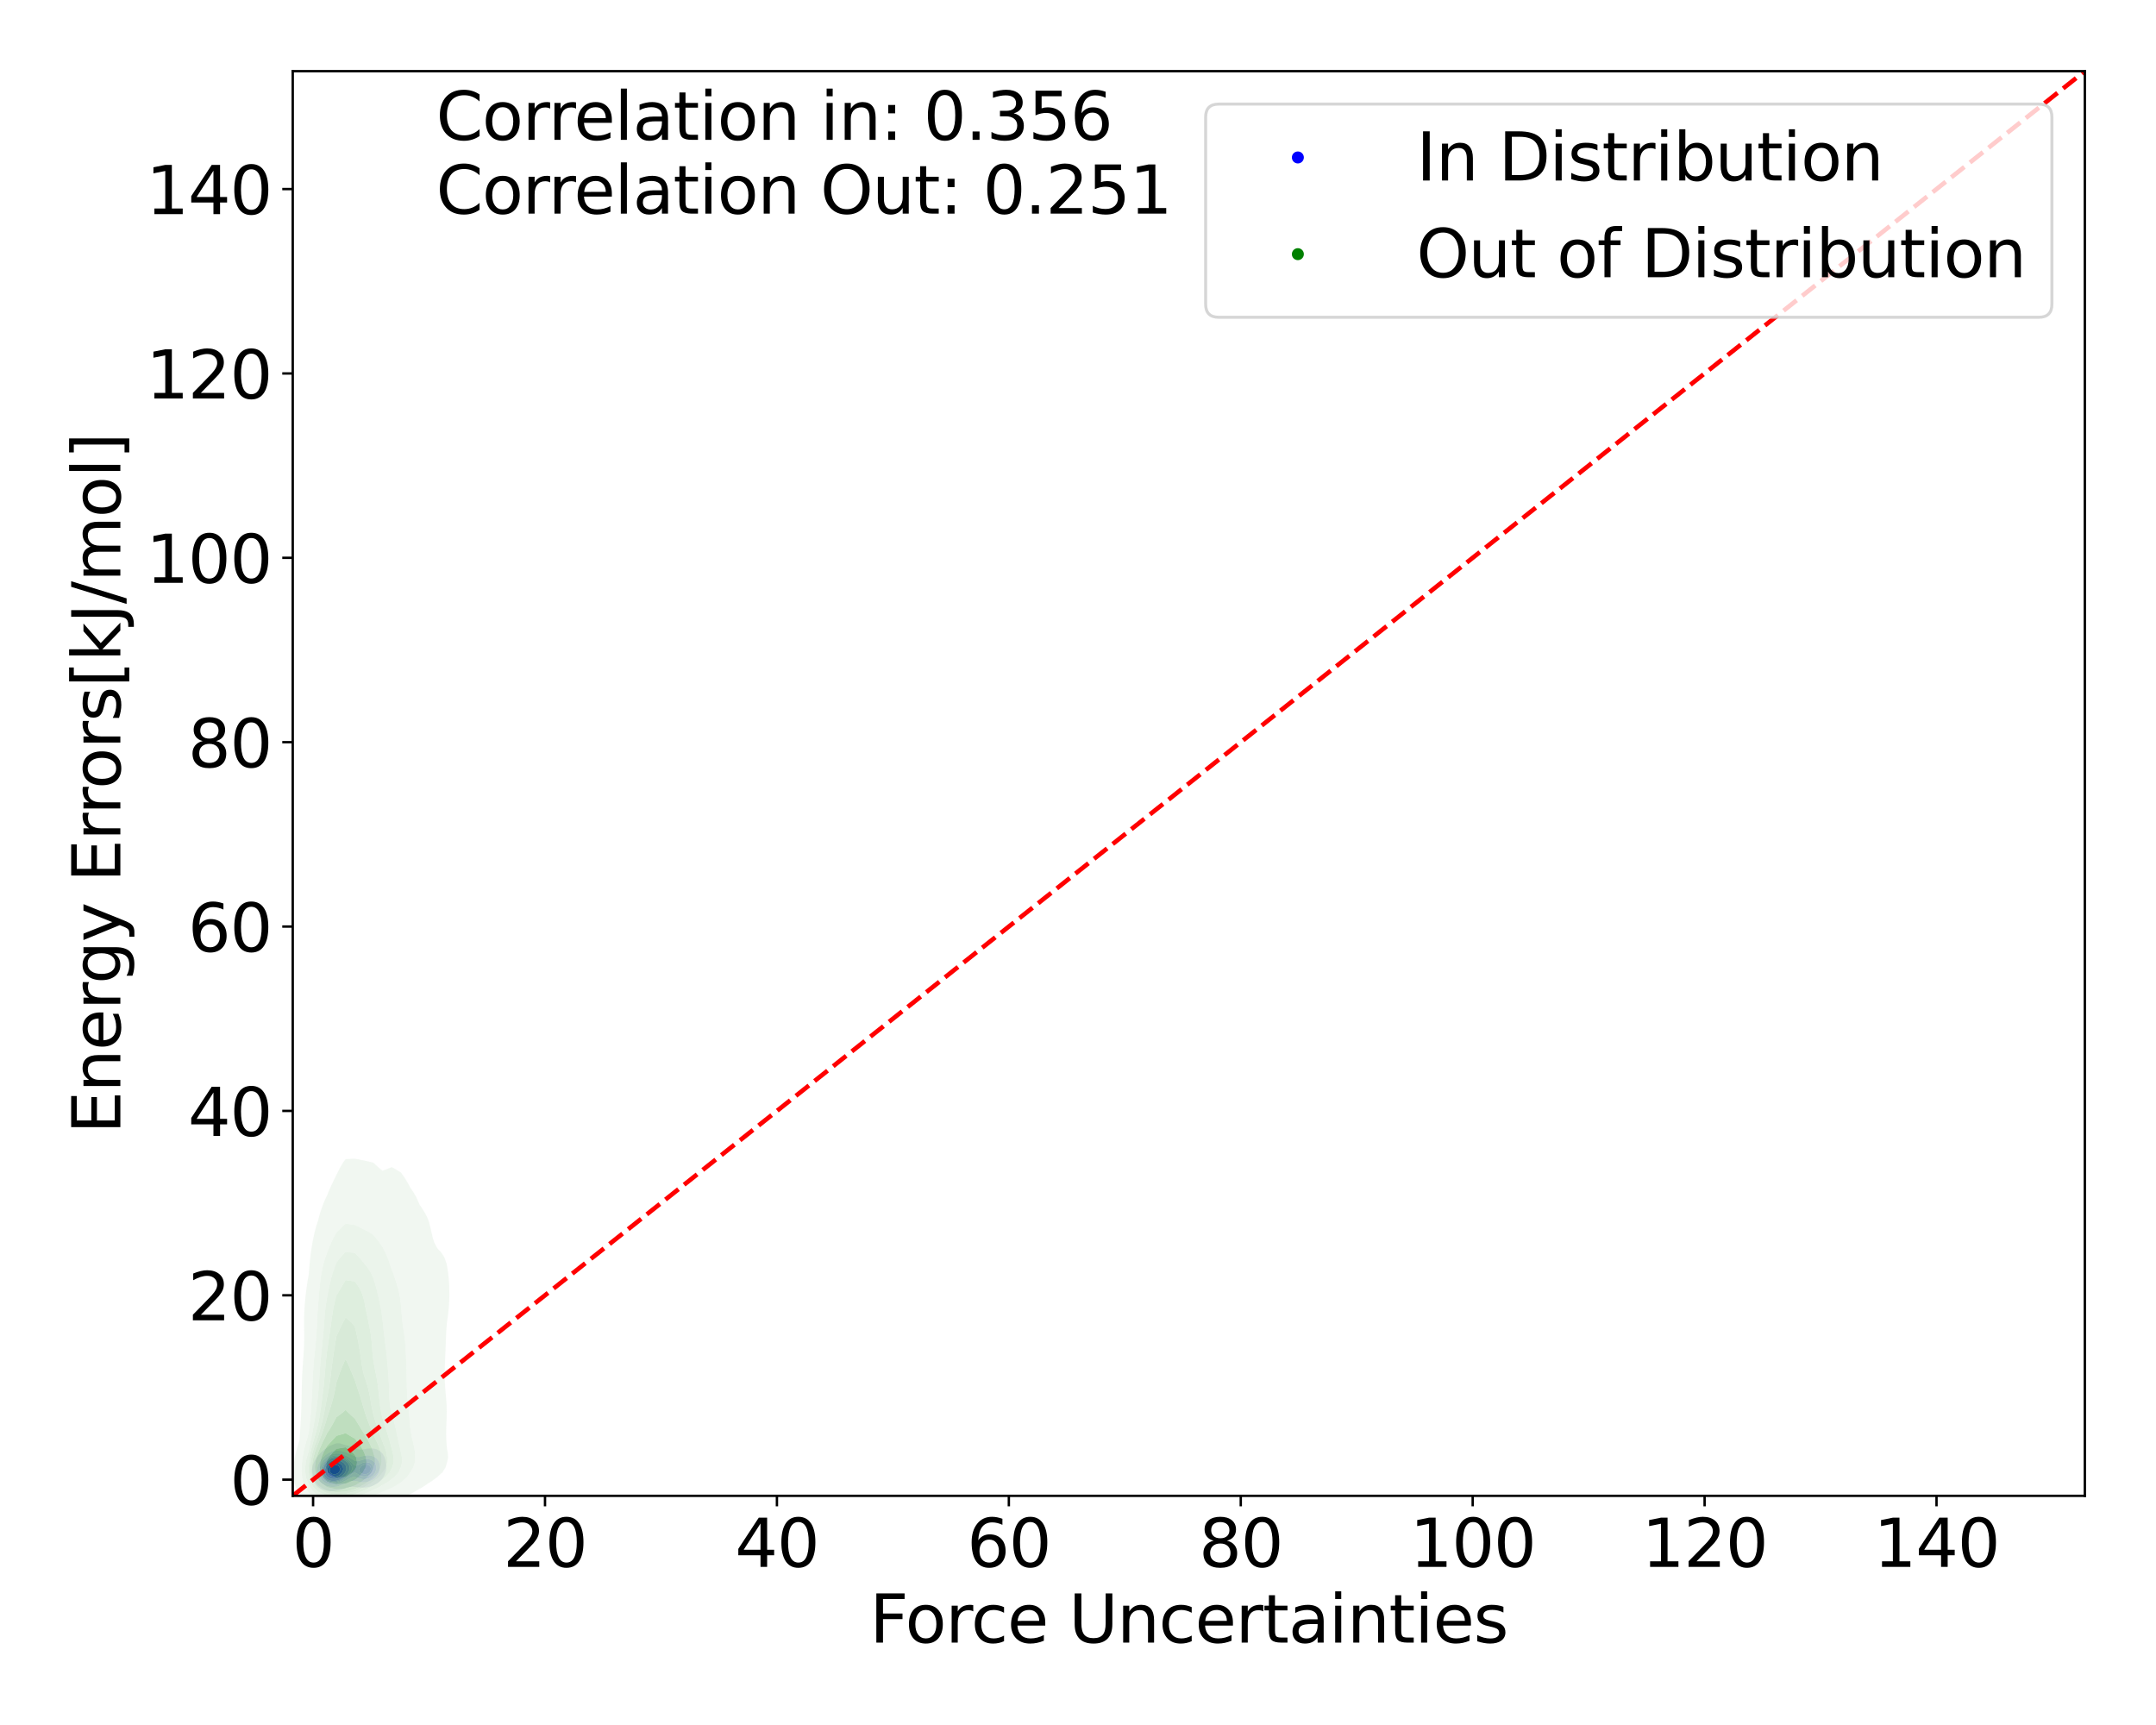 <?xml version="1.0" encoding="utf-8" standalone="no"?>
<!DOCTYPE svg PUBLIC "-//W3C//DTD SVG 1.1//EN"
  "http://www.w3.org/Graphics/SVG/1.1/DTD/svg11.dtd">
<svg xmlns:xlink="http://www.w3.org/1999/xlink" width="720pt" height="576pt" viewBox="0 0 720 576" xmlns="http://www.w3.org/2000/svg" version="1.1">
 <defs>
  <style type="text/css">*{stroke-linejoin: round; stroke-linecap: butt}</style>
 </defs>
 <g id="figure_1">
  <g id="patch_1">
   <path d="M 0 576 
L 720 576 
L 720 0 
L 0 0 
z
" style="fill: #ffffff"/>
  </g>
  <g id="axes_1">
   <g id="patch_2">
    <path d="M 97.76 499.48 
L 696.24 499.48 
L 696.24 23.76 
L 97.76 23.76 
z
" style="fill: #ffffff"/>
   </g>
   <g id="QuadContourSet_1">
    <path d="M 109.711 497.862 
L 110.099 497.923 
L 110.487 497.956 
L 110.875 497.962 
L 111.263 497.941 
L 111.651 497.891 
L 112.039 497.811 
L 112.181 497.771 
L 112.426 497.739 
L 112.814 497.676 
L 113.202 497.597 
L 113.59 497.502 
L 113.978 497.39 
L 114.366 497.26 
L 114.754 497.115 
L 115.141 496.956 
L 115.529 496.79 
L 115.641 496.746 
L 115.917 496.687 
L 116.305 496.61 
L 116.693 496.543 
L 117.081 496.493 
L 117.469 496.465 
L 117.857 496.461 
L 118.244 496.479 
L 118.632 496.514 
L 119.02 496.558 
L 119.408 496.605 
L 119.796 496.647 
L 120.184 496.681 
L 120.572 496.706 
L 120.959 496.718 
L 121.347 496.718 
L 121.735 496.705 
L 122.123 496.678 
L 122.511 496.637 
L 122.899 496.58 
L 123.287 496.506 
L 123.674 496.411 
L 124.062 496.294 
L 124.45 496.147 
L 124.838 495.964 
L 125.226 495.735 
L 125.247 495.721 
L 125.614 495.554 
L 126.002 495.331 
L 126.39 495.047 
L 126.766 494.696 
L 126.777 494.687 
L 127.165 494.347 
L 127.553 493.909 
L 127.736 493.671 
L 127.941 493.378 
L 128.329 492.716 
L 128.367 492.646 
L 128.717 491.726 
L 128.754 491.621 
L 128.952 490.596 
L 128.992 489.571 
L 128.917 488.546 
L 128.727 487.521 
L 128.717 487.486 
L 128.402 486.496 
L 128.329 486.342 
L 127.941 485.657 
L 127.804 485.471 
L 127.553 485.162 
L 127.165 484.788 
L 126.777 484.516 
L 126.653 484.446 
L 126.39 484.266 
L 126.002 484.057 
L 125.614 483.903 
L 125.226 483.791 
L 124.838 483.715 
L 124.45 483.667 
L 124.062 483.645 
L 123.674 483.644 
L 123.287 483.664 
L 122.899 483.701 
L 122.511 483.753 
L 122.123 483.817 
L 121.735 483.887 
L 121.347 483.956 
L 120.959 484.011 
L 120.572 484.037 
L 120.184 484.016 
L 119.796 483.939 
L 119.408 483.811 
L 119.02 483.655 
L 118.632 483.499 
L 118.417 483.421 
L 118.244 483.328 
L 117.857 483.161 
L 117.469 483.036 
L 117.081 482.936 
L 116.693 482.846 
L 116.305 482.756 
L 115.917 482.662 
L 115.529 482.565 
L 115.141 482.469 
L 114.828 482.396 
L 114.754 482.366 
L 114.366 482.217 
L 113.978 482.091 
L 113.59 481.997 
L 113.202 481.939 
L 112.814 481.922 
L 112.426 481.95 
L 112.039 482.026 
L 111.651 482.153 
L 111.263 482.334 
L 111.157 482.396 
L 110.875 482.484 
L 110.487 482.638 
L 110.099 482.831 
L 109.711 483.07 
L 109.324 483.366 
L 109.258 483.421 
L 108.936 483.587 
L 108.548 483.833 
L 108.16 484.149 
L 107.865 484.446 
L 107.772 484.51 
L 107.384 484.814 
L 106.996 485.217 
L 106.792 485.471 
L 106.608 485.648 
L 106.221 486.091 
L 105.937 486.496 
L 105.833 486.63 
L 105.445 487.182 
L 105.241 487.521 
L 105.057 487.852 
L 104.717 488.546 
L 104.669 488.682 
L 104.362 489.571 
L 104.281 490.087 
L 104.192 490.596 
L 104.188 491.621 
L 104.281 492.24 
L 104.332 492.646 
L 104.595 493.671 
L 104.669 493.867 
L 104.996 494.696 
L 105.057 494.816 
L 105.445 495.496 
L 105.608 495.721 
L 105.833 496.019 
L 106.221 496.42 
L 106.608 496.697 
L 106.692 496.746 
L 106.996 496.986 
L 107.384 497.222 
L 107.772 497.398 
L 108.16 497.531 
L 108.548 497.633 
L 108.936 497.712 
L 109.324 497.771 
L 109.324 497.771 
z
M 108.08 495.721 
L 107.772 495.551 
L 107.384 495.265 
L 106.996 494.866 
L 106.861 494.696 
L 106.608 494.321 
L 106.271 493.671 
L 106.221 493.511 
L 105.958 492.646 
L 105.842 491.621 
L 105.881 490.596 
L 106.096 489.571 
L 106.221 489.251 
L 106.51 488.546 
L 106.608 488.367 
L 106.996 487.72 
L 107.134 487.521 
L 107.384 487.172 
L 107.772 486.725 
L 108.013 486.496 
L 108.16 486.335 
L 108.548 485.966 
L 108.936 485.68 
L 109.295 485.471 
L 109.324 485.449 
L 109.711 485.174 
L 110.099 484.96 
L 110.487 484.793 
L 110.875 484.664 
L 111.263 484.566 
L 111.651 484.495 
L 112.039 484.446 
L 112.039 484.446 
L 112.426 484.4 
L 112.814 484.389 
L 113.202 484.412 
L 113.438 484.446 
L 113.59 484.46 
L 113.978 484.516 
L 114.366 484.595 
L 114.754 484.694 
L 115.141 484.814 
L 115.529 484.951 
L 115.917 485.105 
L 116.305 485.276 
L 116.693 485.466 
L 116.704 485.471 
L 117.081 485.618 
L 117.469 485.787 
L 117.857 485.972 
L 118.244 486.16 
L 118.632 486.331 
L 119.02 486.458 
L 119.253 486.496 
L 119.408 486.516 
L 119.796 486.514 
L 119.956 486.496 
L 120.184 486.464 
L 120.572 486.376 
L 120.959 486.275 
L 121.347 486.177 
L 121.735 486.092 
L 122.123 486.028 
L 122.511 485.988 
L 122.899 485.976 
L 123.287 485.994 
L 123.674 486.043 
L 124.062 486.128 
L 124.45 486.251 
L 124.838 486.422 
L 124.971 486.496 
L 125.226 486.63 
L 125.614 486.904 
L 126.002 487.287 
L 126.187 487.521 
L 126.39 487.875 
L 126.686 488.546 
L 126.777 489.044 
L 126.869 489.571 
L 126.822 490.596 
L 126.777 490.767 
L 126.552 491.621 
L 126.39 491.948 
L 126.002 492.629 
L 125.991 492.646 
L 125.614 493.115 
L 125.226 493.497 
L 125.016 493.671 
L 124.838 493.819 
L 124.45 494.094 
L 124.062 494.313 
L 123.674 494.487 
L 123.287 494.625 
L 123.033 494.696 
L 122.899 494.744 
L 122.511 494.85 
L 122.123 494.921 
L 121.735 494.961 
L 121.347 494.972 
L 120.959 494.955 
L 120.572 494.913 
L 120.184 494.847 
L 119.796 494.761 
L 119.538 494.696 
L 119.408 494.669 
L 119.02 494.589 
L 118.632 494.522 
L 118.244 494.482 
L 117.857 494.48 
L 117.469 494.521 
L 117.081 494.6 
L 116.736 494.696 
L 116.693 494.711 
L 116.305 494.879 
L 115.917 495.057 
L 115.529 495.233 
L 115.141 495.4 
L 114.754 495.554 
L 114.366 495.693 
L 114.282 495.721 
L 113.978 495.874 
L 113.59 496.043 
L 113.202 496.183 
L 112.814 496.297 
L 112.426 496.385 
L 112.039 496.451 
L 111.651 496.493 
L 111.263 496.515 
L 110.875 496.515 
L 110.487 496.493 
L 110.099 496.449 
L 109.711 496.381 
L 109.324 496.286 
L 108.936 496.159 
L 108.548 495.993 
L 108.16 495.774 
z
" clip-path="url(#p6d04dbbbde)" style="fill: #e5e5f3"/>
    <path d="M 108.16 495.774 
L 108.548 495.993 
L 108.936 496.159 
L 109.324 496.286 
L 109.711 496.381 
L 110.099 496.449 
L 110.487 496.493 
L 110.875 496.515 
L 111.263 496.515 
L 111.651 496.493 
L 112.039 496.451 
L 112.426 496.385 
L 112.814 496.297 
L 113.202 496.183 
L 113.59 496.043 
L 113.978 495.874 
L 114.282 495.721 
L 114.366 495.693 
L 114.754 495.554 
L 115.141 495.4 
L 115.529 495.233 
L 115.917 495.057 
L 116.305 494.879 
L 116.693 494.711 
L 116.736 494.696 
L 117.081 494.6 
L 117.469 494.521 
L 117.857 494.48 
L 118.244 494.482 
L 118.632 494.522 
L 119.02 494.589 
L 119.408 494.669 
L 119.538 494.696 
L 119.796 494.761 
L 120.184 494.847 
L 120.572 494.913 
L 120.959 494.955 
L 121.347 494.972 
L 121.735 494.961 
L 122.123 494.921 
L 122.511 494.85 
L 122.899 494.744 
L 123.033 494.696 
L 123.287 494.625 
L 123.674 494.487 
L 124.062 494.313 
L 124.45 494.094 
L 124.838 493.819 
L 125.016 493.671 
L 125.226 493.497 
L 125.614 493.115 
L 125.991 492.646 
L 126.002 492.629 
L 126.39 491.948 
L 126.552 491.621 
L 126.777 490.767 
L 126.822 490.596 
L 126.869 489.571 
L 126.777 489.044 
L 126.686 488.546 
L 126.39 487.875 
L 126.187 487.521 
L 126.002 487.287 
L 125.614 486.904 
L 125.226 486.63 
L 124.971 486.496 
L 124.838 486.422 
L 124.45 486.251 
L 124.062 486.128 
L 123.674 486.043 
L 123.287 485.994 
L 122.899 485.976 
L 122.511 485.988 
L 122.123 486.028 
L 121.735 486.092 
L 121.347 486.177 
L 120.959 486.275 
L 120.572 486.376 
L 120.184 486.464 
L 119.956 486.496 
L 119.796 486.514 
L 119.408 486.516 
L 119.253 486.496 
L 119.02 486.458 
L 118.632 486.331 
L 118.244 486.16 
L 117.857 485.972 
L 117.469 485.787 
L 117.081 485.618 
L 116.704 485.471 
L 116.693 485.466 
L 116.305 485.276 
L 115.917 485.105 
L 115.529 484.951 
L 115.141 484.814 
L 114.754 484.694 
L 114.366 484.595 
L 113.978 484.516 
L 113.59 484.46 
L 113.438 484.446 
L 113.202 484.412 
L 112.814 484.389 
L 112.426 484.4 
L 112.039 484.446 
L 112.039 484.446 
L 111.651 484.495 
L 111.263 484.566 
L 110.875 484.664 
L 110.487 484.793 
L 110.099 484.96 
L 109.711 485.174 
L 109.324 485.449 
L 109.295 485.471 
L 108.936 485.68 
L 108.548 485.966 
L 108.16 486.335 
L 108.013 486.496 
L 107.772 486.725 
L 107.384 487.172 
L 107.134 487.521 
L 106.996 487.72 
L 106.608 488.367 
L 106.51 488.546 
L 106.221 489.251 
L 106.096 489.571 
L 105.881 490.596 
L 105.842 491.621 
L 105.958 492.646 
L 106.221 493.511 
L 106.271 493.671 
L 106.608 494.321 
L 106.861 494.696 
L 106.996 494.866 
L 107.384 495.265 
L 107.772 495.551 
L 108.08 495.721 
z
M 110.875 495.721 
L 110.875 495.721 
L 110.487 495.691 
L 110.099 495.636 
L 109.711 495.554 
L 109.324 495.441 
L 108.936 495.289 
L 108.548 495.087 
L 108.16 494.816 
L 108.019 494.696 
L 107.772 494.476 
L 107.384 494.014 
L 107.161 493.671 
L 106.996 493.28 
L 106.765 492.646 
L 106.627 491.621 
L 106.677 490.596 
L 106.924 489.571 
L 106.996 489.4 
L 107.384 488.559 
L 107.39 488.546 
L 107.772 487.943 
L 108.108 487.521 
L 108.16 487.458 
L 108.548 487.025 
L 108.936 486.689 
L 109.209 486.496 
L 109.324 486.399 
L 109.711 486.119 
L 110.099 485.9 
L 110.487 485.731 
L 110.875 485.6 
L 111.263 485.503 
L 111.439 485.471 
L 111.651 485.415 
L 112.039 485.351 
L 112.426 485.323 
L 112.814 485.33 
L 113.202 485.371 
L 113.59 485.446 
L 113.684 485.471 
L 113.978 485.53 
L 114.366 485.63 
L 114.754 485.754 
L 115.141 485.9 
L 115.529 486.066 
L 115.917 486.253 
L 116.305 486.463 
L 116.364 486.496 
L 116.693 486.665 
L 117.081 486.89 
L 117.469 487.138 
L 117.857 487.395 
L 118.069 487.521 
L 118.244 487.635 
L 118.632 487.812 
L 119.02 487.899 
L 119.408 487.899 
L 119.796 487.833 
L 120.184 487.729 
L 120.572 487.607 
L 120.847 487.521 
L 120.959 487.485 
L 121.347 487.373 
L 121.735 487.287 
L 122.123 487.232 
L 122.511 487.212 
L 122.899 487.229 
L 123.287 487.287 
L 123.674 487.388 
L 124.018 487.521 
L 124.062 487.54 
L 124.45 487.753 
L 124.838 488.056 
L 125.226 488.487 
L 125.269 488.546 
L 125.614 489.443 
L 125.654 489.571 
L 125.653 490.596 
L 125.614 490.725 
L 125.329 491.621 
L 125.226 491.789 
L 124.838 492.349 
L 124.595 492.646 
L 124.45 492.783 
L 124.062 493.097 
L 123.674 493.345 
L 123.287 493.541 
L 122.951 493.671 
L 122.899 493.692 
L 122.511 493.807 
L 122.123 493.881 
L 121.735 493.916 
L 121.347 493.915 
L 120.959 493.88 
L 120.572 493.812 
L 120.184 493.715 
L 120.04 493.671 
L 119.796 493.592 
L 119.408 493.457 
L 119.02 493.329 
L 118.632 493.234 
L 118.244 493.197 
L 117.857 493.229 
L 117.469 493.329 
L 117.081 493.482 
L 116.693 493.669 
L 116.689 493.671 
L 116.305 493.89 
L 115.917 494.114 
L 115.529 494.33 
L 115.141 494.531 
L 114.795 494.696 
L 114.754 494.72 
L 114.366 494.939 
L 113.978 495.128 
L 113.59 495.288 
L 113.202 495.422 
L 112.814 495.53 
L 112.426 495.614 
L 112.039 495.675 
L 111.651 495.713 
L 111.441 495.721 
L 111.263 495.732 
z
" clip-path="url(#p6d04dbbbde)" style="fill: #cecef5"/>
    <path d="M 111.263 495.732 
L 111.441 495.721 
L 111.651 495.713 
L 112.039 495.675 
L 112.426 495.614 
L 112.814 495.53 
L 113.202 495.422 
L 113.59 495.288 
L 113.978 495.128 
L 114.366 494.939 
L 114.754 494.72 
L 114.795 494.696 
L 115.141 494.531 
L 115.529 494.33 
L 115.917 494.114 
L 116.305 493.89 
L 116.689 493.671 
L 116.693 493.669 
L 117.081 493.482 
L 117.469 493.329 
L 117.857 493.229 
L 118.244 493.197 
L 118.632 493.234 
L 119.02 493.329 
L 119.408 493.457 
L 119.796 493.592 
L 120.04 493.671 
L 120.184 493.715 
L 120.572 493.812 
L 120.959 493.88 
L 121.347 493.915 
L 121.735 493.916 
L 122.123 493.881 
L 122.511 493.807 
L 122.899 493.692 
L 122.951 493.671 
L 123.287 493.541 
L 123.674 493.345 
L 124.062 493.097 
L 124.45 492.783 
L 124.595 492.646 
L 124.838 492.349 
L 125.226 491.789 
L 125.329 491.621 
L 125.614 490.725 
L 125.653 490.596 
L 125.654 489.571 
L 125.614 489.443 
L 125.269 488.546 
L 125.226 488.487 
L 124.838 488.056 
L 124.45 487.753 
L 124.062 487.54 
L 124.018 487.521 
L 123.674 487.388 
L 123.287 487.287 
L 122.899 487.229 
L 122.511 487.212 
L 122.123 487.232 
L 121.735 487.287 
L 121.347 487.373 
L 120.959 487.485 
L 120.847 487.521 
L 120.572 487.607 
L 120.184 487.729 
L 119.796 487.833 
L 119.408 487.899 
L 119.02 487.899 
L 118.632 487.812 
L 118.244 487.635 
L 118.069 487.521 
L 117.857 487.395 
L 117.469 487.138 
L 117.081 486.89 
L 116.693 486.665 
L 116.364 486.496 
L 116.305 486.463 
L 115.917 486.253 
L 115.529 486.066 
L 115.141 485.9 
L 114.754 485.754 
L 114.366 485.63 
L 113.978 485.53 
L 113.684 485.471 
L 113.59 485.446 
L 113.202 485.371 
L 112.814 485.33 
L 112.426 485.323 
L 112.039 485.351 
L 111.651 485.415 
L 111.439 485.471 
L 111.263 485.503 
L 110.875 485.6 
L 110.487 485.731 
L 110.099 485.9 
L 109.711 486.119 
L 109.324 486.399 
L 109.209 486.496 
L 108.936 486.689 
L 108.548 487.025 
L 108.16 487.458 
L 108.108 487.521 
L 107.772 487.943 
L 107.39 488.546 
L 107.384 488.559 
L 106.996 489.4 
L 106.924 489.571 
L 106.677 490.596 
L 106.627 491.621 
L 106.765 492.646 
L 106.996 493.28 
L 107.161 493.671 
L 107.384 494.014 
L 107.772 494.476 
L 108.019 494.696 
L 108.16 494.816 
L 108.548 495.087 
L 108.936 495.289 
L 109.324 495.441 
L 109.711 495.554 
L 110.099 495.636 
L 110.487 495.691 
L 110.875 495.721 
L 110.875 495.721 
z
M 109.098 494.696 
L 108.936 494.615 
L 108.548 494.367 
L 108.16 494.026 
L 107.857 493.671 
L 107.772 493.531 
L 107.384 492.721 
L 107.353 492.646 
L 107.174 491.621 
L 107.228 490.596 
L 107.384 490.003 
L 107.499 489.571 
L 107.772 488.992 
L 108.011 488.546 
L 108.16 488.326 
L 108.548 487.828 
L 108.842 487.521 
L 108.936 487.424 
L 109.324 487.071 
L 109.711 486.795 
L 110.099 486.579 
L 110.282 486.496 
L 110.487 486.382 
L 110.875 486.214 
L 111.263 486.091 
L 111.651 486.007 
L 112.039 485.959 
L 112.426 485.945 
L 112.814 485.962 
L 113.202 486.011 
L 113.59 486.092 
L 113.978 486.205 
L 114.366 486.349 
L 114.696 486.496 
L 114.754 486.518 
L 115.141 486.683 
L 115.529 486.873 
L 115.917 487.09 
L 116.305 487.339 
L 116.561 487.521 
L 116.693 487.631 
L 117.081 487.977 
L 117.469 488.349 
L 117.689 488.546 
L 117.857 488.779 
L 118.244 489.164 
L 118.632 489.358 
L 119.02 489.379 
L 119.408 489.275 
L 119.796 489.099 
L 120.184 488.891 
L 120.572 488.681 
L 120.842 488.546 
L 120.959 488.5 
L 121.347 488.371 
L 121.735 488.279 
L 122.123 488.231 
L 122.511 488.228 
L 122.899 488.274 
L 123.287 488.375 
L 123.674 488.538 
L 123.689 488.546 
L 124.062 488.859 
L 124.45 489.347 
L 124.583 489.571 
L 124.683 490.596 
L 124.45 491.235 
L 124.297 491.621 
L 124.062 491.899 
L 123.674 492.28 
L 123.287 492.584 
L 123.184 492.646 
L 122.899 492.78 
L 122.511 492.908 
L 122.123 492.984 
L 121.735 493.013 
L 121.347 492.994 
L 120.959 492.93 
L 120.572 492.822 
L 120.184 492.675 
L 120.118 492.646 
L 119.796 492.433 
L 119.408 492.17 
L 119.02 491.946 
L 118.632 491.816 
L 118.244 491.813 
L 117.857 491.941 
L 117.469 492.173 
L 117.081 492.472 
L 116.889 492.646 
L 116.693 492.78 
L 116.305 493.07 
L 115.917 493.355 
L 115.529 493.624 
L 115.462 493.671 
L 115.141 493.891 
L 114.754 494.134 
L 114.366 494.349 
L 113.978 494.536 
L 113.59 494.696 
L 113.59 494.696 
L 113.202 494.868 
L 112.814 495.005 
L 112.426 495.11 
L 112.039 495.182 
L 111.651 495.225 
L 111.263 495.238 
L 110.875 495.221 
L 110.487 495.173 
L 110.099 495.093 
L 109.711 494.976 
L 109.324 494.816 
z
" clip-path="url(#p6d04dbbbde)" style="fill: #b9b9f6"/>
    <path d="M 109.324 494.816 
L 109.711 494.976 
L 110.099 495.093 
L 110.487 495.173 
L 110.875 495.221 
L 111.263 495.238 
L 111.651 495.225 
L 112.039 495.182 
L 112.426 495.11 
L 112.814 495.005 
L 113.202 494.868 
L 113.59 494.696 
L 113.59 494.696 
L 113.978 494.536 
L 114.366 494.349 
L 114.754 494.134 
L 115.141 493.891 
L 115.462 493.671 
L 115.529 493.624 
L 115.917 493.355 
L 116.305 493.07 
L 116.693 492.78 
L 116.889 492.646 
L 117.081 492.472 
L 117.469 492.173 
L 117.857 491.941 
L 118.244 491.813 
L 118.632 491.816 
L 119.02 491.946 
L 119.408 492.17 
L 119.796 492.433 
L 120.118 492.646 
L 120.184 492.675 
L 120.572 492.822 
L 120.959 492.93 
L 121.347 492.994 
L 121.735 493.013 
L 122.123 492.984 
L 122.511 492.908 
L 122.899 492.78 
L 123.184 492.646 
L 123.287 492.584 
L 123.674 492.28 
L 124.062 491.899 
L 124.297 491.621 
L 124.45 491.235 
L 124.683 490.596 
L 124.583 489.571 
L 124.45 489.347 
L 124.062 488.859 
L 123.689 488.546 
L 123.674 488.538 
L 123.287 488.375 
L 122.899 488.274 
L 122.511 488.228 
L 122.123 488.231 
L 121.735 488.279 
L 121.347 488.371 
L 120.959 488.5 
L 120.842 488.546 
L 120.572 488.681 
L 120.184 488.891 
L 119.796 489.099 
L 119.408 489.275 
L 119.02 489.379 
L 118.632 489.358 
L 118.244 489.164 
L 117.857 488.779 
L 117.689 488.546 
L 117.469 488.349 
L 117.081 487.977 
L 116.693 487.631 
L 116.561 487.521 
L 116.305 487.339 
L 115.917 487.09 
L 115.529 486.873 
L 115.141 486.683 
L 114.754 486.518 
L 114.696 486.496 
L 114.366 486.349 
L 113.978 486.205 
L 113.59 486.092 
L 113.202 486.011 
L 112.814 485.962 
L 112.426 485.945 
L 112.039 485.959 
L 111.651 486.007 
L 111.263 486.091 
L 110.875 486.214 
L 110.487 486.382 
L 110.282 486.496 
L 110.099 486.579 
L 109.711 486.795 
L 109.324 487.071 
L 108.936 487.424 
L 108.842 487.521 
L 108.548 487.828 
L 108.16 488.326 
L 108.011 488.546 
L 107.772 488.992 
L 107.499 489.571 
L 107.384 490.003 
L 107.228 490.596 
L 107.174 491.621 
L 107.353 492.646 
L 107.384 492.721 
L 107.772 493.531 
L 107.857 493.671 
L 108.16 494.026 
L 108.548 494.367 
L 108.936 494.615 
L 109.098 494.696 
z
M 110.047 494.696 
L 109.711 494.593 
L 109.324 494.429 
L 108.936 494.206 
L 108.548 493.902 
L 108.319 493.671 
L 108.16 493.456 
L 107.772 492.766 
L 107.716 492.646 
L 107.508 491.621 
L 107.559 490.596 
L 107.772 489.832 
L 107.847 489.571 
L 108.16 488.95 
L 108.396 488.546 
L 108.548 488.339 
L 108.936 487.882 
L 109.324 487.521 
L 109.324 487.521 
L 109.711 487.199 
L 110.099 486.948 
L 110.487 486.754 
L 110.875 486.607 
L 111.263 486.499 
L 111.278 486.496 
L 111.651 486.407 
L 112.039 486.356 
L 112.426 486.345 
L 112.814 486.371 
L 113.202 486.435 
L 113.441 486.496 
L 113.59 486.528 
L 113.978 486.64 
L 114.366 486.78 
L 114.754 486.95 
L 115.141 487.149 
L 115.529 487.379 
L 115.747 487.521 
L 115.917 487.646 
L 116.305 487.967 
L 116.693 488.342 
L 116.89 488.546 
L 117.081 488.888 
L 117.469 489.558 
L 117.478 489.571 
L 117.629 490.596 
L 117.469 490.882 
L 117.108 491.621 
L 117.081 491.646 
L 116.693 492.066 
L 116.305 492.486 
L 116.161 492.646 
L 115.917 492.852 
L 115.529 493.171 
L 115.141 493.462 
L 114.84 493.671 
L 114.754 493.73 
L 114.366 493.979 
L 113.978 494.194 
L 113.59 494.377 
L 113.202 494.529 
L 112.814 494.652 
L 112.633 494.696 
L 112.426 494.758 
L 112.039 494.839 
L 111.651 494.885 
L 111.263 494.896 
L 110.875 494.872 
L 110.487 494.812 
L 110.099 494.714 
z
M 120.153 491.621 
L 119.825 490.596 
L 120.184 490.082 
L 120.563 489.571 
L 120.572 489.566 
L 120.959 489.348 
L 121.347 489.177 
L 121.735 489.061 
L 122.123 489.008 
L 122.511 489.024 
L 122.899 489.115 
L 123.287 489.295 
L 123.656 489.571 
L 123.674 489.618 
L 123.93 490.596 
L 123.674 491.173 
L 123.446 491.621 
L 123.287 491.753 
L 122.899 491.999 
L 122.511 492.17 
L 122.123 492.266 
L 121.735 492.29 
L 121.347 492.239 
L 120.959 492.112 
L 120.572 491.911 
L 120.184 491.644 
z
" clip-path="url(#p6d04dbbbde)" style="fill: #a7a7f7"/>
    <path d="M 110.099 494.714 
L 110.487 494.812 
L 110.875 494.872 
L 111.263 494.896 
L 111.651 494.885 
L 112.039 494.839 
L 112.426 494.758 
L 112.633 494.696 
L 112.814 494.652 
L 113.202 494.529 
L 113.59 494.377 
L 113.978 494.194 
L 114.366 493.979 
L 114.754 493.73 
L 114.84 493.671 
L 115.141 493.462 
L 115.529 493.171 
L 115.917 492.852 
L 116.161 492.646 
L 116.305 492.486 
L 116.693 492.066 
L 117.081 491.646 
L 117.108 491.621 
L 117.469 490.882 
L 117.629 490.596 
L 117.478 489.571 
L 117.469 489.558 
L 117.081 488.888 
L 116.89 488.546 
L 116.693 488.342 
L 116.305 487.967 
L 115.917 487.646 
L 115.747 487.521 
L 115.529 487.379 
L 115.141 487.149 
L 114.754 486.95 
L 114.366 486.78 
L 113.978 486.64 
L 113.59 486.528 
L 113.441 486.496 
L 113.202 486.435 
L 112.814 486.371 
L 112.426 486.345 
L 112.039 486.356 
L 111.651 486.407 
L 111.278 486.496 
L 111.263 486.499 
L 110.875 486.607 
L 110.487 486.754 
L 110.099 486.948 
L 109.711 487.199 
L 109.324 487.521 
L 109.324 487.521 
L 108.936 487.882 
L 108.548 488.339 
L 108.396 488.546 
L 108.16 488.95 
L 107.847 489.571 
L 107.772 489.832 
L 107.559 490.596 
L 107.508 491.621 
L 107.716 492.646 
L 107.772 492.766 
L 108.16 493.456 
L 108.319 493.671 
L 108.548 493.902 
L 108.936 494.206 
L 109.324 494.429 
L 109.711 494.593 
L 110.047 494.696 
z
M 108.859 493.671 
L 108.548 493.328 
L 108.16 492.737 
L 108.111 492.646 
L 107.862 491.621 
L 107.906 490.596 
L 108.16 489.739 
L 108.212 489.571 
L 108.548 488.955 
L 108.812 488.546 
L 108.936 488.392 
L 109.324 487.975 
L 109.711 487.646 
L 109.889 487.521 
L 110.099 487.371 
L 110.487 487.148 
L 110.875 486.982 
L 111.263 486.862 
L 111.651 486.784 
L 112.039 486.744 
L 112.426 486.739 
L 112.814 486.77 
L 113.202 486.836 
L 113.59 486.937 
L 113.978 487.072 
L 114.366 487.241 
L 114.754 487.445 
L 114.884 487.521 
L 115.141 487.683 
L 115.529 487.965 
L 115.917 488.299 
L 116.169 488.546 
L 116.305 488.774 
L 116.693 489.493 
L 116.735 489.571 
L 116.806 490.596 
L 116.693 490.863 
L 116.392 491.621 
L 116.305 491.726 
L 115.917 492.205 
L 115.535 492.646 
L 115.529 492.651 
L 115.141 492.99 
L 114.754 493.293 
L 114.366 493.562 
L 114.193 493.671 
L 113.978 493.803 
L 113.59 494.011 
L 113.202 494.183 
L 112.814 494.319 
L 112.426 494.423 
L 112.039 494.494 
L 111.651 494.532 
L 111.263 494.539 
L 110.875 494.512 
L 110.487 494.45 
L 110.099 494.35 
L 109.711 494.206 
L 109.324 494.007 
L 108.936 493.736 
z
M 120.184 491.644 
L 120.572 491.911 
L 120.959 492.112 
L 121.347 492.239 
L 121.735 492.29 
L 122.123 492.266 
L 122.511 492.17 
L 122.899 491.999 
L 123.287 491.753 
L 123.446 491.621 
L 123.674 491.173 
L 123.93 490.596 
L 123.674 489.618 
L 123.656 489.571 
L 123.287 489.295 
L 122.899 489.115 
L 122.511 489.024 
L 122.123 489.008 
L 121.735 489.061 
L 121.347 489.177 
L 120.959 489.348 
L 120.572 489.566 
L 120.563 489.571 
L 120.184 490.082 
L 119.825 490.596 
L 120.153 491.621 
z
M 121.735 490.596 
L 122.123 490.539 
L 122.283 490.596 
L 122.123 490.67 
z
" clip-path="url(#p6d04dbbbde)" style="fill: #9898f7"/>
    <path d="M 108.936 493.736 
L 109.324 494.007 
L 109.711 494.206 
L 110.099 494.35 
L 110.487 494.45 
L 110.875 494.512 
L 111.263 494.539 
L 111.651 494.532 
L 112.039 494.494 
L 112.426 494.423 
L 112.814 494.319 
L 113.202 494.183 
L 113.59 494.011 
L 113.978 493.803 
L 114.193 493.671 
L 114.366 493.562 
L 114.754 493.293 
L 115.141 492.99 
L 115.529 492.651 
L 115.535 492.646 
L 115.917 492.205 
L 116.305 491.726 
L 116.392 491.621 
L 116.693 490.863 
L 116.806 490.596 
L 116.735 489.571 
L 116.693 489.493 
L 116.305 488.774 
L 116.169 488.546 
L 115.917 488.299 
L 115.529 487.965 
L 115.141 487.683 
L 114.884 487.521 
L 114.754 487.445 
L 114.366 487.241 
L 113.978 487.072 
L 113.59 486.937 
L 113.202 486.836 
L 112.814 486.77 
L 112.426 486.739 
L 112.039 486.744 
L 111.651 486.784 
L 111.263 486.862 
L 110.875 486.982 
L 110.487 487.148 
L 110.099 487.371 
L 109.889 487.521 
L 109.711 487.646 
L 109.324 487.975 
L 108.936 488.392 
L 108.812 488.546 
L 108.548 488.955 
L 108.212 489.571 
L 108.16 489.739 
L 107.906 490.596 
L 107.862 491.621 
L 108.111 492.646 
L 108.16 492.737 
L 108.548 493.328 
L 108.859 493.671 
z
M 110.323 493.671 
L 110.099 493.585 
L 109.711 493.371 
L 109.324 493.069 
L 108.936 492.646 
L 108.936 492.646 
L 108.556 491.621 
L 108.579 490.596 
L 108.926 489.571 
L 108.936 489.556 
L 109.324 488.975 
L 109.678 488.546 
L 109.711 488.513 
L 110.099 488.189 
L 110.487 487.94 
L 110.875 487.753 
L 111.263 487.621 
L 111.651 487.537 
L 111.815 487.521 
L 112.039 487.499 
L 112.426 487.506 
L 112.542 487.521 
L 112.814 487.557 
L 113.202 487.651 
L 113.59 487.789 
L 113.978 487.971 
L 114.366 488.2 
L 114.754 488.477 
L 114.84 488.546 
L 115.141 488.915 
L 115.529 489.497 
L 115.574 489.571 
L 115.689 490.596 
L 115.529 491.03 
L 115.317 491.621 
L 115.141 491.845 
L 114.754 492.312 
L 114.45 492.646 
L 114.366 492.715 
L 113.978 493.004 
L 113.59 493.25 
L 113.202 493.454 
L 112.814 493.618 
L 112.65 493.671 
L 112.426 493.741 
L 112.039 493.822 
L 111.651 493.862 
L 111.263 493.861 
L 110.875 493.817 
L 110.487 493.728 
z
M 122.123 490.67 
L 122.283 490.596 
L 122.123 490.539 
L 121.735 490.596 
z
" clip-path="url(#p6d04dbbbde)" style="fill: #7d7df9"/>
    <path d="M 110.487 493.728 
L 110.875 493.817 
L 111.263 493.861 
L 111.651 493.862 
L 112.039 493.822 
L 112.426 493.741 
L 112.65 493.671 
L 112.814 493.618 
L 113.202 493.454 
L 113.59 493.25 
L 113.978 493.004 
L 114.366 492.715 
L 114.45 492.646 
L 114.754 492.312 
L 115.141 491.845 
L 115.317 491.621 
L 115.529 491.03 
L 115.689 490.596 
L 115.574 489.571 
L 115.529 489.497 
L 115.141 488.915 
L 114.84 488.546 
L 114.754 488.477 
L 114.366 488.2 
L 113.978 487.971 
L 113.59 487.789 
L 113.202 487.651 
L 112.814 487.557 
L 112.542 487.521 
L 112.426 487.506 
L 112.039 487.499 
L 111.815 487.521 
L 111.651 487.537 
L 111.263 487.621 
L 110.875 487.753 
L 110.487 487.94 
L 110.099 488.189 
L 109.711 488.513 
L 109.678 488.546 
L 109.324 488.975 
L 108.936 489.556 
L 108.926 489.571 
L 108.579 490.596 
L 108.556 491.621 
L 108.936 492.646 
L 108.936 492.646 
L 109.324 493.069 
L 109.711 493.371 
L 110.099 493.585 
L 110.323 493.671 
z
M 110.008 492.646 
L 109.711 492.293 
L 109.324 491.621 
L 109.324 491.621 
L 109.298 490.596 
L 109.324 490.528 
L 109.711 489.588 
L 109.719 489.571 
L 110.099 489.145 
L 110.487 488.805 
L 110.875 488.549 
L 110.88 488.546 
L 111.263 488.399 
L 111.651 488.312 
L 112.039 488.281 
L 112.426 488.305 
L 112.814 488.382 
L 113.202 488.513 
L 113.276 488.546 
L 113.59 488.742 
L 113.978 489.06 
L 114.366 489.468 
L 114.45 489.571 
L 114.678 490.596 
L 114.366 491.469 
L 114.31 491.621 
L 113.978 491.987 
L 113.59 492.36 
L 113.239 492.646 
L 113.202 492.668 
L 112.814 492.856 
L 112.426 492.993 
L 112.039 493.082 
L 111.651 493.12 
L 111.263 493.107 
L 110.875 493.039 
L 110.487 492.91 
L 110.099 492.71 
z
" clip-path="url(#p6d04dbbbde)" style="fill: #5a5afa"/>
    <path d="M 110.099 492.71 
L 110.487 492.91 
L 110.875 493.039 
L 111.263 493.107 
L 111.651 493.12 
L 112.039 493.082 
L 112.426 492.993 
L 112.814 492.856 
L 113.202 492.668 
L 113.239 492.646 
L 113.59 492.36 
L 113.978 491.987 
L 114.31 491.621 
L 114.366 491.469 
L 114.678 490.596 
L 114.45 489.571 
L 114.366 489.468 
L 113.978 489.06 
L 113.59 488.742 
L 113.276 488.546 
L 113.202 488.513 
L 112.814 488.382 
L 112.426 488.305 
L 112.039 488.281 
L 111.651 488.312 
L 111.263 488.399 
L 110.88 488.546 
L 110.875 488.549 
L 110.487 488.805 
L 110.099 489.145 
L 109.719 489.571 
L 109.711 489.588 
L 109.324 490.528 
L 109.298 490.596 
L 109.324 491.621 
L 109.324 491.621 
L 109.711 492.293 
L 110.008 492.646 
z
M 110.25 491.621 
L 110.099 490.596 
L 110.487 489.911 
L 110.73 489.571 
L 110.875 489.469 
L 111.263 489.282 
L 111.651 489.179 
L 112.039 489.155 
L 112.426 489.212 
L 112.814 489.348 
L 113.202 489.568 
L 113.206 489.571 
L 113.59 490.386 
L 113.665 490.596 
L 113.59 490.791 
L 113.237 491.621 
L 113.202 491.651 
L 112.814 491.924 
L 112.426 492.124 
L 112.039 492.249 
L 111.651 492.294 
L 111.263 492.252 
L 110.875 492.113 
L 110.487 491.858 
z
" clip-path="url(#p6d04dbbbde)" style="fill: #3434fc"/>
    <path d="M 110.487 491.858 
L 110.875 492.113 
L 111.263 492.252 
L 111.651 492.294 
L 112.039 492.249 
L 112.426 492.124 
L 112.814 491.924 
L 113.202 491.651 
L 113.237 491.621 
L 113.59 490.791 
L 113.665 490.596 
L 113.59 490.386 
L 113.206 489.571 
L 113.202 489.568 
L 112.814 489.348 
L 112.426 489.212 
L 112.039 489.155 
L 111.651 489.179 
L 111.263 489.282 
L 110.875 489.469 
L 110.73 489.571 
L 110.487 489.911 
L 110.099 490.596 
L 110.25 491.621 
z
" clip-path="url(#p6d04dbbbde)" style="fill: #1111fe"/>
   </g>
   <g id="QuadContourSet_2">
    <path d="M 109.261 505.065 
L 112.338 505.277 
L 115.415 505.02 
L 115.693 504.962 
L 118.493 504.629 
L 121.57 503.921 
L 123.561 503.294 
L 124.648 503.036 
L 127.725 502.278 
L 129.863 501.627 
L 130.803 501.393 
L 133.88 500.35 
L 134.742 499.959 
L 136.957 498.894 
L 138.147 498.291 
L 140.035 497.174 
L 141.064 496.623 
L 143.112 495.225 
L 143.62 494.955 
L 145.957 493.287 
L 146.19 493.031 
L 147.769 491.619 
L 148.812 489.951 
L 149.267 488.391 
L 149.326 488.283 
L 149.641 486.616 
L 149.515 484.948 
L 149.267 483.823 
L 149.224 483.28 
L 149.094 481.612 
L 149.017 479.944 
L 149.002 478.276 
L 149.035 476.608 
L 149.096 474.94 
L 149.156 473.273 
L 149.19 471.605 
L 149.171 469.937 
L 149.089 468.269 
L 148.956 466.601 
L 148.803 464.933 
L 148.667 463.265 
L 148.57 461.597 
L 148.522 459.929 
L 148.519 458.262 
L 148.553 456.594 
L 148.61 454.926 
L 148.68 453.258 
L 148.752 451.59 
L 148.819 449.922 
L 148.877 448.254 
L 148.933 446.586 
L 149.006 444.919 
L 149.116 443.251 
L 149.267 441.606 
L 149.27 441.583 
L 149.497 439.915 
L 149.71 438.247 
L 149.879 436.579 
L 149.992 434.911 
L 150.048 433.243 
L 150.06 431.576 
L 150.034 429.908 
L 149.96 428.24 
L 149.825 426.572 
L 149.627 424.904 
L 149.379 423.236 
L 149.267 422.616 
L 149.021 421.568 
L 148.415 419.9 
L 147.36 418.232 
L 146.19 416.995 
L 145.895 416.565 
L 145.031 414.897 
L 144.495 413.229 
L 144.113 411.561 
L 143.744 409.893 
L 143.307 408.225 
L 143.112 407.618 
L 142.706 406.557 
L 141.828 404.889 
L 140.772 403.222 
L 140.035 402.082 
L 139.826 401.554 
L 139.076 399.886 
L 138.134 398.218 
L 137.044 396.55 
L 136.957 396.413 
L 136.112 394.882 
L 135.084 393.214 
L 133.905 391.546 
L 133.88 391.51 
L 131.154 389.878 
L 130.803 389.731 
L 130.429 389.878 
L 127.725 390.928 
L 126.459 389.878 
L 124.648 388.211 
L 124.648 388.211 
L 121.57 387.5 
L 118.493 386.892 
L 115.415 387.049 
L 114.569 388.211 
L 113.575 389.878 
L 112.729 391.546 
L 112.338 392.307 
L 111.909 393.214 
L 111.093 394.882 
L 110.32 396.55 
L 109.613 398.218 
L 109.261 399.107 
L 108.875 399.886 
L 108.129 401.554 
L 107.493 403.222 
L 106.942 404.889 
L 106.466 406.557 
L 106.183 407.675 
L 106 408.225 
L 105.48 409.893 
L 105.044 411.561 
L 104.674 413.229 
L 104.352 414.897 
L 104.07 416.565 
L 103.825 418.232 
L 103.616 419.9 
L 103.439 421.568 
L 103.288 423.236 
L 103.156 424.904 
L 103.106 425.594 
L 102.92 426.572 
L 102.639 428.24 
L 102.395 429.908 
L 102.179 431.576 
L 101.989 433.243 
L 101.829 434.911 
L 101.702 436.579 
L 101.614 438.247 
L 101.567 439.915 
L 101.555 441.583 
L 101.567 443.251 
L 101.585 444.919 
L 101.59 446.586 
L 101.567 448.254 
L 101.509 449.922 
L 101.415 451.59 
L 101.299 453.258 
L 101.174 454.926 
L 101.058 456.594 
L 100.959 458.262 
L 100.883 459.929 
L 100.829 461.597 
L 100.791 463.265 
L 100.759 464.933 
L 100.727 466.601 
L 100.688 468.269 
L 100.639 469.937 
L 100.577 471.605 
L 100.501 473.273 
L 100.412 474.94 
L 100.311 476.608 
L 100.204 478.276 
L 100.095 479.944 
L 100.028 480.904 
L 99.81 481.612 
L 99.283 483.28 
L 98.829 484.948 
L 98.47 486.616 
L 98.216 488.283 
L 98.066 489.951 
L 98.023 491.619 
L 98.098 493.287 
L 98.331 494.955 
L 98.815 496.623 
L 99.752 498.291 
L 100.028 498.653 
L 100.468 499.959 
L 101.611 501.627 
L 103.106 502.823 
L 103.853 503.294 
L 106.183 504.499 
L 108.864 504.962 
z
M 108.048 501.627 
L 106.183 501.074 
L 104.505 499.959 
L 103.106 498.364 
L 103.038 498.291 
L 101.797 496.623 
L 101.167 494.955 
L 100.857 493.287 
L 100.737 491.619 
L 100.745 489.951 
L 100.856 488.283 
L 101.062 486.616 
L 101.361 484.948 
L 101.743 483.28 
L 102.191 481.612 
L 102.676 479.944 
L 103.106 478.473 
L 103.132 478.276 
L 103.32 476.608 
L 103.494 474.94 
L 103.652 473.273 
L 103.792 471.605 
L 103.918 469.937 
L 104.029 468.269 
L 104.13 466.601 
L 104.219 464.933 
L 104.298 463.265 
L 104.372 461.597 
L 104.45 459.929 
L 104.542 458.262 
L 104.655 456.594 
L 104.791 454.926 
L 104.946 453.258 
L 105.114 451.59 
L 105.286 449.922 
L 105.451 448.254 
L 105.595 446.586 
L 105.708 444.919 
L 105.793 443.251 
L 105.862 441.583 
L 105.939 439.915 
L 106.042 438.247 
L 106.18 436.579 
L 106.183 436.551 
L 106.296 434.911 
L 106.43 433.243 
L 106.577 431.576 
L 106.738 429.908 
L 106.92 428.24 
L 107.135 426.572 
L 107.4 424.904 
L 107.733 423.236 
L 108.146 421.568 
L 108.647 419.9 
L 109.239 418.232 
L 109.261 418.174 
L 109.893 416.565 
L 110.607 414.897 
L 111.409 413.229 
L 112.338 411.561 
L 112.338 411.561 
L 114.091 409.893 
L 115.415 408.591 
L 118.493 409.025 
L 120.263 409.893 
L 121.57 410.545 
L 123.502 411.561 
L 124.648 412.37 
L 125.423 413.229 
L 126.72 414.897 
L 127.725 416.357 
L 127.839 416.565 
L 128.687 418.232 
L 129.413 419.9 
L 130.041 421.568 
L 130.59 423.236 
L 130.803 423.95 
L 131.196 424.904 
L 131.796 426.572 
L 132.337 428.24 
L 132.838 429.908 
L 133.275 431.576 
L 133.608 433.243 
L 133.822 434.911 
L 133.88 435.674 
L 133.973 436.579 
L 134.094 438.247 
L 134.226 439.915 
L 134.409 441.583 
L 134.642 443.251 
L 134.889 444.919 
L 135.116 446.586 
L 135.299 448.254 
L 135.436 449.922 
L 135.531 451.59 
L 135.598 453.258 
L 135.651 454.926 
L 135.703 456.594 
L 135.757 458.262 
L 135.807 459.929 
L 135.847 461.597 
L 135.881 463.265 
L 135.937 464.933 
L 136.043 466.601 
L 136.203 468.269 
L 136.391 469.937 
L 136.572 471.605 
L 136.725 473.273 
L 136.854 474.94 
L 136.957 476.308 
L 136.991 476.608 
L 137.234 478.276 
L 137.561 479.944 
L 137.945 481.612 
L 138.315 483.28 
L 138.591 484.948 
L 138.692 486.616 
L 138.54 488.283 
L 138.031 489.951 
L 137.011 491.619 
L 136.957 491.677 
L 135.884 493.287 
L 133.971 494.955 
L 133.88 495.018 
L 131.234 496.623 
L 130.803 496.834 
L 127.725 498.154 
L 127.414 498.291 
L 124.648 499.402 
L 123.152 499.959 
L 121.57 500.561 
L 118.493 501.451 
L 117.461 501.627 
L 115.415 502.103 
L 112.338 502.313 
L 109.261 502.027 
z
" clip-path="url(#p6d04dbbbde)" style="fill: #e5f0e5; fill-opacity: 0.5"/>
    <path d="M 109.261 502.027 
L 112.338 502.313 
L 115.415 502.103 
L 117.461 501.627 
L 118.493 501.451 
L 121.57 500.561 
L 123.152 499.959 
L 124.648 499.402 
L 127.414 498.291 
L 127.725 498.154 
L 130.803 496.834 
L 131.234 496.623 
L 133.88 495.018 
L 133.971 494.955 
L 135.884 493.287 
L 136.957 491.677 
L 137.011 491.619 
L 138.031 489.951 
L 138.54 488.283 
L 138.692 486.616 
L 138.591 484.948 
L 138.315 483.28 
L 137.945 481.612 
L 137.561 479.944 
L 137.234 478.276 
L 136.991 476.608 
L 136.957 476.308 
L 136.854 474.94 
L 136.725 473.273 
L 136.572 471.605 
L 136.391 469.937 
L 136.203 468.269 
L 136.043 466.601 
L 135.937 464.933 
L 135.881 463.265 
L 135.847 461.597 
L 135.807 459.929 
L 135.757 458.262 
L 135.703 456.594 
L 135.651 454.926 
L 135.598 453.258 
L 135.531 451.59 
L 135.436 449.922 
L 135.299 448.254 
L 135.116 446.586 
L 134.889 444.919 
L 134.642 443.251 
L 134.409 441.583 
L 134.226 439.915 
L 134.094 438.247 
L 133.973 436.579 
L 133.88 435.674 
L 133.822 434.911 
L 133.608 433.243 
L 133.275 431.576 
L 132.838 429.908 
L 132.337 428.24 
L 131.796 426.572 
L 131.196 424.904 
L 130.803 423.95 
L 130.59 423.236 
L 130.041 421.568 
L 129.413 419.9 
L 128.687 418.232 
L 127.839 416.565 
L 127.725 416.357 
L 126.72 414.897 
L 125.423 413.229 
L 124.648 412.37 
L 123.502 411.561 
L 121.57 410.545 
L 120.263 409.893 
L 118.493 409.025 
L 115.415 408.591 
L 114.091 409.893 
L 112.338 411.561 
L 112.338 411.561 
L 111.409 413.229 
L 110.607 414.897 
L 109.893 416.565 
L 109.261 418.174 
L 109.239 418.232 
L 108.647 419.9 
L 108.146 421.568 
L 107.733 423.236 
L 107.4 424.904 
L 107.135 426.572 
L 106.92 428.24 
L 106.738 429.908 
L 106.577 431.576 
L 106.43 433.243 
L 106.296 434.911 
L 106.183 436.551 
L 106.18 436.579 
L 106.042 438.247 
L 105.939 439.915 
L 105.862 441.583 
L 105.793 443.251 
L 105.708 444.919 
L 105.595 446.586 
L 105.451 448.254 
L 105.286 449.922 
L 105.114 451.59 
L 104.946 453.258 
L 104.791 454.926 
L 104.655 456.594 
L 104.542 458.262 
L 104.45 459.929 
L 104.372 461.597 
L 104.298 463.265 
L 104.219 464.933 
L 104.13 466.601 
L 104.029 468.269 
L 103.918 469.937 
L 103.792 471.605 
L 103.652 473.273 
L 103.494 474.94 
L 103.32 476.608 
L 103.132 478.276 
L 103.106 478.473 
L 102.676 479.944 
L 102.191 481.612 
L 101.743 483.28 
L 101.361 484.948 
L 101.062 486.616 
L 100.856 488.283 
L 100.745 489.951 
L 100.737 491.619 
L 100.857 493.287 
L 101.167 494.955 
L 101.797 496.623 
L 103.038 498.291 
L 103.106 498.364 
L 104.505 499.959 
L 106.183 501.074 
L 108.048 501.627 
z
M 107.695 499.959 
L 106.183 499.352 
L 104.824 498.291 
L 103.551 496.623 
L 103.106 495.531 
L 102.774 494.955 
L 102.182 493.287 
L 101.933 491.619 
L 101.921 489.951 
L 102.099 488.283 
L 102.454 486.616 
L 102.981 484.948 
L 103.106 484.599 
L 103.333 483.28 
L 103.653 481.612 
L 103.993 479.944 
L 104.332 478.276 
L 104.654 476.608 
L 104.952 474.94 
L 105.226 473.273 
L 105.478 471.605 
L 105.711 469.937 
L 105.928 468.269 
L 106.132 466.601 
L 106.183 466.13 
L 106.287 464.933 
L 106.415 463.265 
L 106.53 461.597 
L 106.639 459.929 
L 106.749 458.262 
L 106.87 456.594 
L 107.007 454.926 
L 107.16 453.258 
L 107.326 451.59 
L 107.498 449.922 
L 107.672 448.254 
L 107.838 446.586 
L 107.992 444.919 
L 108.128 443.251 
L 108.252 441.583 
L 108.377 439.915 
L 108.523 438.247 
L 108.708 436.579 
L 108.94 434.911 
L 109.214 433.243 
L 109.261 432.976 
L 109.536 431.576 
L 109.881 429.908 
L 110.252 428.24 
L 110.666 426.572 
L 111.142 424.904 
L 111.7 423.236 
L 112.338 421.59 
L 112.354 421.568 
L 113.666 419.9 
L 115.192 418.232 
L 115.415 418.009 
L 117.402 418.232 
L 118.493 418.368 
L 119.988 419.9 
L 121.423 421.568 
L 121.57 421.74 
L 122.753 423.236 
L 123.814 424.904 
L 124.585 426.572 
L 124.648 426.748 
L 125.161 428.24 
L 125.626 429.908 
L 126.037 431.576 
L 126.429 433.243 
L 126.803 434.911 
L 127.141 436.579 
L 127.424 438.247 
L 127.65 439.915 
L 127.725 440.587 
L 127.847 441.583 
L 128.03 443.251 
L 128.21 444.919 
L 128.401 446.586 
L 128.608 448.254 
L 128.819 449.922 
L 129.017 451.59 
L 129.191 453.258 
L 129.345 454.926 
L 129.491 456.594 
L 129.634 458.262 
L 129.761 459.929 
L 129.856 461.597 
L 129.913 463.265 
L 129.951 464.933 
L 130.011 466.601 
L 130.136 468.269 
L 130.356 469.937 
L 130.675 471.605 
L 130.803 472.151 
L 131.16 473.273 
L 131.663 474.94 
L 132.081 476.608 
L 132.437 478.276 
L 132.777 479.944 
L 133.139 481.612 
L 133.523 483.28 
L 133.88 484.948 
L 133.88 484.948 
L 134.223 486.616 
L 134.251 488.283 
L 133.88 489.85 
L 133.861 489.951 
L 133.092 491.619 
L 131.605 493.287 
L 130.803 493.884 
L 129.44 494.955 
L 127.725 495.896 
L 126.501 496.623 
L 124.648 497.499 
L 122.994 498.291 
L 121.57 498.904 
L 118.493 499.926 
L 118.338 499.959 
L 115.415 500.696 
L 112.338 500.888 
L 109.261 500.556 
z
" clip-path="url(#p6d04dbbbde)" style="fill: #d8ead8; fill-opacity: 0.5"/>
    <path d="M 109.261 500.556 
L 112.338 500.888 
L 115.415 500.696 
L 118.338 499.959 
L 118.493 499.926 
L 121.57 498.904 
L 122.994 498.291 
L 124.648 497.499 
L 126.501 496.623 
L 127.725 495.896 
L 129.44 494.955 
L 130.803 493.884 
L 131.605 493.287 
L 133.092 491.619 
L 133.861 489.951 
L 133.88 489.85 
L 134.251 488.283 
L 134.223 486.616 
L 133.88 484.948 
L 133.88 484.948 
L 133.523 483.28 
L 133.139 481.612 
L 132.777 479.944 
L 132.437 478.276 
L 132.081 476.608 
L 131.663 474.94 
L 131.16 473.273 
L 130.803 472.151 
L 130.675 471.605 
L 130.356 469.937 
L 130.136 468.269 
L 130.011 466.601 
L 129.951 464.933 
L 129.913 463.265 
L 129.856 461.597 
L 129.761 459.929 
L 129.634 458.262 
L 129.491 456.594 
L 129.345 454.926 
L 129.191 453.258 
L 129.017 451.59 
L 128.819 449.922 
L 128.608 448.254 
L 128.401 446.586 
L 128.21 444.919 
L 128.03 443.251 
L 127.847 441.583 
L 127.725 440.587 
L 127.65 439.915 
L 127.424 438.247 
L 127.141 436.579 
L 126.803 434.911 
L 126.429 433.243 
L 126.037 431.576 
L 125.626 429.908 
L 125.161 428.24 
L 124.648 426.748 
L 124.585 426.572 
L 123.814 424.904 
L 122.753 423.236 
L 121.57 421.74 
L 121.423 421.568 
L 119.988 419.9 
L 118.493 418.368 
L 117.402 418.232 
L 115.415 418.009 
L 115.192 418.232 
L 113.666 419.9 
L 112.354 421.568 
L 112.338 421.59 
L 111.7 423.236 
L 111.142 424.904 
L 110.666 426.572 
L 110.252 428.24 
L 109.881 429.908 
L 109.536 431.576 
L 109.261 432.976 
L 109.214 433.243 
L 108.94 434.911 
L 108.708 436.579 
L 108.523 438.247 
L 108.377 439.915 
L 108.252 441.583 
L 108.128 443.251 
L 107.992 444.919 
L 107.838 446.586 
L 107.672 448.254 
L 107.498 449.922 
L 107.326 451.59 
L 107.16 453.258 
L 107.007 454.926 
L 106.87 456.594 
L 106.749 458.262 
L 106.639 459.929 
L 106.53 461.597 
L 106.415 463.265 
L 106.287 464.933 
L 106.183 466.13 
L 106.132 466.601 
L 105.928 468.269 
L 105.711 469.937 
L 105.478 471.605 
L 105.226 473.273 
L 104.952 474.94 
L 104.654 476.608 
L 104.332 478.276 
L 103.993 479.944 
L 103.653 481.612 
L 103.333 483.28 
L 103.106 484.599 
L 102.981 484.948 
L 102.454 486.616 
L 102.099 488.283 
L 101.921 489.951 
L 101.933 491.619 
L 102.182 493.287 
L 102.774 494.955 
L 103.106 495.531 
L 103.551 496.623 
L 104.824 498.291 
L 106.183 499.352 
L 107.695 499.959 
z
M 106.579 498.291 
L 106.183 498.068 
L 104.666 496.623 
L 103.738 494.955 
L 103.288 493.287 
L 103.106 491.619 
L 103.106 491.619 
L 103.073 489.951 
L 103.106 489.713 
L 103.198 488.283 
L 103.407 486.616 
L 103.71 484.948 
L 104.097 483.28 
L 104.547 481.612 
L 105.029 479.944 
L 105.507 478.276 
L 105.961 476.608 
L 106.183 475.689 
L 106.34 474.94 
L 106.641 473.273 
L 106.914 471.605 
L 107.167 469.937 
L 107.405 468.269 
L 107.632 466.601 
L 107.847 464.933 
L 108.043 463.265 
L 108.217 461.597 
L 108.37 459.929 
L 108.512 458.262 
L 108.655 456.594 
L 108.808 454.926 
L 108.978 453.258 
L 109.167 451.59 
L 109.261 450.825 
L 109.393 449.922 
L 109.648 448.254 
L 109.901 446.586 
L 110.145 444.919 
L 110.376 443.251 
L 110.6 441.583 
L 110.829 439.915 
L 111.083 438.247 
L 111.382 436.579 
L 111.738 434.911 
L 112.159 433.243 
L 112.338 432.602 
L 112.955 431.576 
L 113.944 429.908 
L 114.936 428.24 
L 115.415 427.448 
L 118.493 427.889 
L 118.773 428.24 
L 119.924 429.908 
L 120.759 431.576 
L 121.33 433.243 
L 121.57 434.197 
L 121.718 434.911 
L 122.041 436.579 
L 122.375 438.247 
L 122.729 439.915 
L 123.091 441.583 
L 123.436 443.251 
L 123.735 444.919 
L 123.968 446.586 
L 124.134 448.254 
L 124.26 449.922 
L 124.382 451.59 
L 124.541 453.258 
L 124.648 454.048 
L 124.78 454.926 
L 125.094 456.594 
L 125.434 458.262 
L 125.76 459.929 
L 126.043 461.597 
L 126.272 463.265 
L 126.455 464.933 
L 126.617 466.601 
L 126.794 468.269 
L 127.019 469.937 
L 127.31 471.605 
L 127.663 473.273 
L 127.725 473.527 
L 128.17 474.94 
L 128.722 476.608 
L 129.268 478.276 
L 129.788 479.944 
L 130.27 481.612 
L 130.696 483.28 
L 130.803 483.774 
L 131.137 484.948 
L 131.447 486.616 
L 131.459 488.283 
L 131.022 489.951 
L 130.803 490.315 
L 130.191 491.619 
L 128.676 493.287 
L 127.725 493.959 
L 126.543 494.955 
L 124.648 496.047 
L 123.742 496.623 
L 121.57 497.71 
L 120.181 498.291 
L 118.493 498.957 
L 115.415 499.673 
L 112.338 499.838 
L 109.261 499.503 
z
" clip-path="url(#p6d04dbbbde)" style="fill: #cce4cc; fill-opacity: 0.5"/>
    <path d="M 109.261 499.503 
L 112.338 499.838 
L 115.415 499.673 
L 118.493 498.957 
L 120.181 498.291 
L 121.57 497.71 
L 123.742 496.623 
L 124.648 496.047 
L 126.543 494.955 
L 127.725 493.959 
L 128.676 493.287 
L 130.191 491.619 
L 130.803 490.315 
L 131.022 489.951 
L 131.459 488.283 
L 131.447 486.616 
L 131.137 484.948 
L 130.803 483.774 
L 130.696 483.28 
L 130.27 481.612 
L 129.788 479.944 
L 129.268 478.276 
L 128.722 476.608 
L 128.17 474.94 
L 127.725 473.527 
L 127.663 473.273 
L 127.31 471.605 
L 127.019 469.937 
L 126.794 468.269 
L 126.617 466.601 
L 126.455 464.933 
L 126.272 463.265 
L 126.043 461.597 
L 125.76 459.929 
L 125.434 458.262 
L 125.094 456.594 
L 124.78 454.926 
L 124.648 454.048 
L 124.541 453.258 
L 124.382 451.59 
L 124.26 449.922 
L 124.134 448.254 
L 123.968 446.586 
L 123.735 444.919 
L 123.436 443.251 
L 123.091 441.583 
L 122.729 439.915 
L 122.375 438.247 
L 122.041 436.579 
L 121.718 434.911 
L 121.57 434.197 
L 121.33 433.243 
L 120.759 431.576 
L 119.924 429.908 
L 118.773 428.24 
L 118.493 427.889 
L 115.415 427.448 
L 114.936 428.24 
L 113.944 429.908 
L 112.955 431.576 
L 112.338 432.602 
L 112.159 433.243 
L 111.738 434.911 
L 111.382 436.579 
L 111.083 438.247 
L 110.829 439.915 
L 110.6 441.583 
L 110.376 443.251 
L 110.145 444.919 
L 109.901 446.586 
L 109.648 448.254 
L 109.393 449.922 
L 109.261 450.825 
L 109.167 451.59 
L 108.978 453.258 
L 108.808 454.926 
L 108.655 456.594 
L 108.512 458.262 
L 108.37 459.929 
L 108.217 461.597 
L 108.043 463.265 
L 107.847 464.933 
L 107.632 466.601 
L 107.405 468.269 
L 107.167 469.937 
L 106.914 471.605 
L 106.641 473.273 
L 106.34 474.94 
L 106.183 475.689 
L 105.961 476.608 
L 105.507 478.276 
L 105.029 479.944 
L 104.547 481.612 
L 104.097 483.28 
L 103.71 484.948 
L 103.407 486.616 
L 103.198 488.283 
L 103.106 489.713 
L 103.073 489.951 
L 103.106 491.619 
L 103.106 491.619 
L 103.288 493.287 
L 103.738 494.955 
L 104.666 496.623 
L 106.183 498.068 
L 106.579 498.291 
z
M 108.579 498.291 
L 106.183 496.945 
L 105.845 496.623 
L 104.584 494.955 
L 103.959 493.287 
L 103.688 491.619 
L 103.642 489.951 
L 103.76 488.283 
L 104.017 486.616 
L 104.404 484.948 
L 104.905 483.28 
L 105.493 481.612 
L 106.124 479.944 
L 106.183 479.767 
L 106.638 478.276 
L 107.108 476.608 
L 107.534 474.94 
L 107.916 473.273 
L 108.264 471.605 
L 108.589 469.937 
L 108.902 468.269 
L 109.206 466.601 
L 109.261 466.275 
L 109.558 464.933 
L 109.876 463.265 
L 110.141 461.597 
L 110.363 459.929 
L 110.563 458.262 
L 110.76 456.594 
L 110.973 454.926 
L 111.207 453.258 
L 111.461 451.59 
L 111.726 449.922 
L 111.998 448.254 
L 112.276 446.586 
L 112.338 446.224 
L 112.938 444.919 
L 113.716 443.251 
L 114.538 441.583 
L 115.415 439.92 
L 117.399 441.583 
L 118.493 442.942 
L 118.571 443.251 
L 118.971 444.919 
L 119.338 446.586 
L 119.672 448.254 
L 119.972 449.922 
L 120.238 451.59 
L 120.476 453.258 
L 120.71 454.926 
L 120.978 456.594 
L 121.321 458.262 
L 121.57 459.193 
L 121.804 459.929 
L 122.366 461.597 
L 122.864 463.265 
L 123.263 464.933 
L 123.581 466.601 
L 123.867 468.269 
L 124.168 469.937 
L 124.517 471.605 
L 124.648 472.131 
L 124.948 473.273 
L 125.458 474.94 
L 126.019 476.608 
L 126.618 478.276 
L 127.231 479.944 
L 127.725 481.34 
L 127.839 481.612 
L 128.503 483.28 
L 129.014 484.948 
L 129.311 486.616 
L 129.313 488.283 
L 128.898 489.951 
L 127.86 491.619 
L 127.725 491.752 
L 126.525 493.287 
L 124.648 494.677 
L 124.332 494.955 
L 121.57 496.623 
L 121.57 496.623 
L 118.493 498.027 
L 117.476 498.291 
L 115.415 498.865 
L 112.338 499.063 
L 109.261 498.599 
z
" clip-path="url(#p6d04dbbbde)" style="fill: #bfdebf; fill-opacity: 0.5"/>
    <path d="M 109.261 498.599 
L 112.338 499.063 
L 115.415 498.865 
L 117.476 498.291 
L 118.493 498.027 
L 121.57 496.623 
L 121.57 496.623 
L 124.332 494.955 
L 124.648 494.677 
L 126.525 493.287 
L 127.725 491.752 
L 127.86 491.619 
L 128.898 489.951 
L 129.313 488.283 
L 129.311 486.616 
L 129.014 484.948 
L 128.503 483.28 
L 127.839 481.612 
L 127.725 481.34 
L 127.231 479.944 
L 126.618 478.276 
L 126.019 476.608 
L 125.458 474.94 
L 124.948 473.273 
L 124.648 472.131 
L 124.517 471.605 
L 124.168 469.937 
L 123.867 468.269 
L 123.581 466.601 
L 123.263 464.933 
L 122.864 463.265 
L 122.366 461.597 
L 121.804 459.929 
L 121.57 459.193 
L 121.321 458.262 
L 120.978 456.594 
L 120.71 454.926 
L 120.476 453.258 
L 120.238 451.59 
L 119.972 449.922 
L 119.672 448.254 
L 119.338 446.586 
L 118.971 444.919 
L 118.571 443.251 
L 118.493 442.942 
L 117.399 441.583 
L 115.415 439.92 
L 114.538 441.583 
L 113.716 443.251 
L 112.938 444.919 
L 112.338 446.224 
L 112.276 446.586 
L 111.998 448.254 
L 111.726 449.922 
L 111.461 451.59 
L 111.207 453.258 
L 110.973 454.926 
L 110.76 456.594 
L 110.563 458.262 
L 110.363 459.929 
L 110.141 461.597 
L 109.876 463.265 
L 109.558 464.933 
L 109.261 466.275 
L 109.206 466.601 
L 108.902 468.269 
L 108.589 469.937 
L 108.264 471.605 
L 107.916 473.273 
L 107.534 474.94 
L 107.108 476.608 
L 106.638 478.276 
L 106.183 479.767 
L 106.124 479.944 
L 105.493 481.612 
L 104.905 483.28 
L 104.404 484.948 
L 104.017 486.616 
L 103.76 488.283 
L 103.642 489.951 
L 103.688 491.619 
L 103.959 493.287 
L 104.584 494.955 
L 105.845 496.623 
L 106.183 496.945 
L 108.579 498.291 
z
M 107.123 496.623 
L 106.183 495.843 
L 105.461 494.955 
L 104.653 493.287 
L 104.292 491.619 
L 104.213 489.951 
L 104.342 488.283 
L 104.65 486.616 
L 105.122 484.948 
L 105.742 483.28 
L 106.183 482.212 
L 106.418 481.612 
L 107.048 479.944 
L 107.67 478.276 
L 108.25 476.608 
L 108.772 474.94 
L 109.237 473.273 
L 109.261 473.176 
L 109.821 471.605 
L 110.367 469.937 
L 110.867 468.269 
L 111.316 466.601 
L 111.711 464.933 
L 112.051 463.265 
L 112.338 461.597 
L 112.338 461.597 
L 112.941 459.929 
L 113.524 458.262 
L 114.162 456.594 
L 114.902 454.926 
L 115.415 453.888 
L 115.962 454.926 
L 116.73 456.594 
L 117.414 458.262 
L 118.102 459.929 
L 118.493 460.77 
L 118.729 461.597 
L 119.271 463.265 
L 119.84 464.933 
L 120.379 466.601 
L 120.873 468.269 
L 121.352 469.937 
L 121.57 470.621 
L 121.852 471.605 
L 122.416 473.273 
L 123.042 474.94 
L 123.696 476.608 
L 124.35 478.276 
L 124.648 479.004 
L 125.097 479.944 
L 125.915 481.612 
L 126.627 483.28 
L 127.153 484.948 
L 127.441 486.616 
L 127.449 488.283 
L 127.11 489.951 
L 126.278 491.619 
L 124.661 493.287 
L 124.648 493.297 
L 122.77 494.955 
L 121.57 495.679 
L 119.862 496.623 
L 118.493 497.248 
L 115.415 498.095 
L 112.338 498.268 
L 109.261 497.807 
z
" clip-path="url(#p6d04dbbbde)" style="fill: #b2d7b2; fill-opacity: 0.5"/>
    <path d="M 109.261 497.807 
L 112.338 498.268 
L 115.415 498.095 
L 118.493 497.248 
L 119.862 496.623 
L 121.57 495.679 
L 122.77 494.955 
L 124.648 493.297 
L 124.661 493.287 
L 126.278 491.619 
L 127.11 489.951 
L 127.449 488.283 
L 127.441 486.616 
L 127.153 484.948 
L 126.627 483.28 
L 125.915 481.612 
L 125.097 479.944 
L 124.648 479.004 
L 124.35 478.276 
L 123.696 476.608 
L 123.042 474.94 
L 122.416 473.273 
L 121.852 471.605 
L 121.57 470.621 
L 121.352 469.937 
L 120.873 468.269 
L 120.379 466.601 
L 119.84 464.933 
L 119.271 463.265 
L 118.729 461.597 
L 118.493 460.77 
L 118.102 459.929 
L 117.414 458.262 
L 116.73 456.594 
L 115.962 454.926 
L 115.415 453.888 
L 114.902 454.926 
L 114.162 456.594 
L 113.524 458.262 
L 112.941 459.929 
L 112.338 461.597 
L 112.338 461.597 
L 112.051 463.265 
L 111.711 464.933 
L 111.316 466.601 
L 110.867 468.269 
L 110.367 469.937 
L 109.821 471.605 
L 109.261 473.176 
L 109.237 473.273 
L 108.772 474.94 
L 108.25 476.608 
L 107.67 478.276 
L 107.048 479.944 
L 106.418 481.612 
L 106.183 482.212 
L 105.742 483.28 
L 105.122 484.948 
L 104.65 486.616 
L 104.342 488.283 
L 104.213 489.951 
L 104.292 491.619 
L 104.653 493.287 
L 105.461 494.955 
L 106.183 495.843 
L 107.123 496.623 
z
M 109.373 496.623 
L 109.261 496.598 
L 106.959 494.955 
L 106.183 493.916 
L 105.822 493.287 
L 105.307 491.619 
L 105.174 489.951 
L 105.323 488.283 
L 105.714 486.616 
L 106.183 485.311 
L 106.307 484.948 
L 106.975 483.28 
L 107.751 481.612 
L 108.583 479.944 
L 109.261 478.545 
L 109.456 478.276 
L 110.489 476.608 
L 111.449 474.94 
L 112.324 473.273 
L 112.338 473.24 
L 114.536 471.605 
L 115.415 470.798 
L 116.21 471.605 
L 118.001 473.273 
L 118.493 473.679 
L 119.244 474.94 
L 120.288 476.608 
L 121.3 478.276 
L 121.57 478.707 
L 122.305 479.944 
L 123.25 481.612 
L 124.052 483.28 
L 124.648 484.948 
L 124.648 484.948 
L 125.136 486.616 
L 125.217 488.283 
L 124.8 489.951 
L 124.648 490.205 
L 124.024 491.619 
L 122.641 493.287 
L 121.57 494.111 
L 120.472 494.955 
L 118.493 496.042 
L 116.757 496.623 
L 115.415 497.047 
L 112.338 497.248 
z
" clip-path="url(#p6d04dbbbde)" style="fill: #a0cea0; fill-opacity: 0.5"/>
    <path d="M 112.338 497.248 
L 115.415 497.047 
L 116.757 496.623 
L 118.493 496.042 
L 120.472 494.955 
L 121.57 494.111 
L 122.641 493.287 
L 124.024 491.619 
L 124.648 490.205 
L 124.8 489.951 
L 125.217 488.283 
L 125.136 486.616 
L 124.648 484.948 
L 124.648 484.948 
L 124.052 483.28 
L 123.25 481.612 
L 122.305 479.944 
L 121.57 478.707 
L 121.3 478.276 
L 120.288 476.608 
L 119.244 474.94 
L 118.493 473.679 
L 118.001 473.273 
L 116.21 471.605 
L 115.415 470.798 
L 114.536 471.605 
L 112.338 473.24 
L 112.324 473.273 
L 111.449 474.94 
L 110.489 476.608 
L 109.456 478.276 
L 109.261 478.545 
L 108.583 479.944 
L 107.751 481.612 
L 106.975 483.28 
L 106.307 484.948 
L 106.183 485.311 
L 105.714 486.616 
L 105.323 488.283 
L 105.174 489.951 
L 105.307 491.619 
L 105.822 493.287 
L 106.183 493.916 
L 106.959 494.955 
L 109.261 496.598 
L 109.373 496.623 
z
M 109.974 494.955 
L 109.261 494.696 
L 107.845 493.287 
L 107.037 491.619 
L 106.795 489.951 
L 106.936 488.283 
L 107.373 486.616 
L 108.065 484.948 
L 108.98 483.28 
L 109.261 482.803 
L 110.364 481.612 
L 111.915 479.944 
L 112.338 479.45 
L 115.415 478.566 
L 117.754 479.944 
L 118.493 480.383 
L 119.524 481.612 
L 120.711 483.28 
L 121.57 484.948 
L 121.57 484.948 
L 122.194 486.616 
L 122.379 488.283 
L 122.055 489.951 
L 121.57 490.817 
L 121.185 491.619 
L 119.683 493.287 
L 118.493 494.123 
L 116.662 494.955 
L 115.415 495.42 
L 112.338 495.617 
z
" clip-path="url(#p6d04dbbbde)" style="fill: #81bf81; fill-opacity: 0.5"/>
    <path d="M 112.338 495.617 
L 115.415 495.42 
L 116.662 494.955 
L 118.493 494.123 
L 119.683 493.287 
L 121.185 491.619 
L 121.57 490.817 
L 122.055 489.951 
L 122.379 488.283 
L 122.194 486.616 
L 121.57 484.948 
L 121.57 484.948 
L 120.711 483.28 
L 119.524 481.612 
L 118.493 480.383 
L 117.754 479.944 
L 115.415 478.566 
L 112.338 479.45 
L 111.915 479.944 
L 110.364 481.612 
L 109.261 482.803 
L 108.98 483.28 
L 108.065 484.948 
L 107.373 486.616 
L 106.936 488.283 
L 106.795 489.951 
L 107.037 491.619 
L 107.845 493.287 
L 109.261 494.696 
L 109.974 494.955 
z
M 112.098 493.287 
L 109.554 491.619 
L 109.261 491.082 
L 108.964 489.951 
L 109.069 488.283 
L 109.261 487.676 
L 109.822 486.616 
L 111.177 484.948 
L 112.338 483.776 
L 115.415 483.28 
L 117.72 484.948 
L 118.493 485.839 
L 118.885 486.616 
L 119.223 488.283 
L 118.955 489.951 
L 118.493 490.746 
L 117.779 491.619 
L 115.415 493.174 
L 113.906 493.287 
L 112.338 493.383 
z
" clip-path="url(#p6d04dbbbde)" style="fill: #51a851; fill-opacity: 0.5"/>
    <path d="M 112.338 493.383 
L 113.906 493.287 
L 115.415 493.174 
L 117.779 491.619 
L 118.493 490.746 
L 118.955 489.951 
L 119.223 488.283 
L 118.885 486.616 
L 118.493 485.839 
L 117.72 484.948 
L 115.415 483.28 
L 112.338 483.776 
L 111.177 484.948 
L 109.822 486.616 
L 109.261 487.676 
L 109.069 488.283 
L 108.964 489.951 
L 109.261 491.082 
L 109.554 491.619 
L 112.098 493.287 
z
" clip-path="url(#p6d04dbbbde)" style="fill: #1b8d1b; fill-opacity: 0.5"/>
   </g>
   <g id="matplotlib.axis_1">
    <g id="xtick_1">
     <g id="line2d_1">
      <defs>
       <path id="m251057fd61" d="M 0 0 
L 0 3.5 
" style="stroke: #000000; stroke-width: 0.8"/>
      </defs>
      <g>
       <use xlink:href="#m251057fd61" x="104.558" y="499.48" style="stroke: #000000; stroke-width: 0.8"/>
      </g>
     </g>
     <g id="text_1">
      <!-- 0 -->
      <g transform="translate(97.559 523.197) scale(0.22 -0.22)">
       <defs>
        <path id="DejaVuSans-30" d="M 2034 4250 
Q 1547 4250 1301 3770 
Q 1056 3291 1056 2328 
Q 1056 1369 1301 889 
Q 1547 409 2034 409 
Q 2525 409 2770 889 
Q 3016 1369 3016 2328 
Q 3016 3291 2770 3770 
Q 2525 4250 2034 4250 
z
M 2034 4750 
Q 2819 4750 3233 4129 
Q 3647 3509 3647 2328 
Q 3647 1150 3233 529 
Q 2819 -91 2034 -91 
Q 1250 -91 836 529 
Q 422 1150 422 2328 
Q 422 3509 836 4129 
Q 1250 4750 2034 4750 
z
" transform="scale(0.016)"/>
       </defs>
       <use xlink:href="#DejaVuSans-30"/>
      </g>
     </g>
    </g>
    <g id="xtick_2">
     <g id="line2d_2">
      <g>
       <use xlink:href="#m251057fd61" x="182.007" y="499.48" style="stroke: #000000; stroke-width: 0.8"/>
      </g>
     </g>
     <g id="text_2">
      <!-- 20 -->
      <g transform="translate(168.01 523.197) scale(0.22 -0.22)">
       <defs>
        <path id="DejaVuSans-32" d="M 1228 531 
L 3431 531 
L 3431 0 
L 469 0 
L 469 531 
Q 828 903 1448 1529 
Q 2069 2156 2228 2338 
Q 2531 2678 2651 2914 
Q 2772 3150 2772 3378 
Q 2772 3750 2511 3984 
Q 2250 4219 1831 4219 
Q 1534 4219 1204 4116 
Q 875 4013 500 3803 
L 500 4441 
Q 881 4594 1212 4672 
Q 1544 4750 1819 4750 
Q 2544 4750 2975 4387 
Q 3406 4025 3406 3419 
Q 3406 3131 3298 2873 
Q 3191 2616 2906 2266 
Q 2828 2175 2409 1742 
Q 1991 1309 1228 531 
z
" transform="scale(0.016)"/>
       </defs>
       <use xlink:href="#DejaVuSans-32"/>
       <use xlink:href="#DejaVuSans-30" x="63.623"/>
      </g>
     </g>
    </g>
    <g id="xtick_3">
     <g id="line2d_3">
      <g>
       <use xlink:href="#m251057fd61" x="259.457" y="499.48" style="stroke: #000000; stroke-width: 0.8"/>
      </g>
     </g>
     <g id="text_3">
      <!-- 40 -->
      <g transform="translate(245.459 523.197) scale(0.22 -0.22)">
       <defs>
        <path id="DejaVuSans-34" d="M 2419 4116 
L 825 1625 
L 2419 1625 
L 2419 4116 
z
M 2253 4666 
L 3047 4666 
L 3047 1625 
L 3713 1625 
L 3713 1100 
L 3047 1100 
L 3047 0 
L 2419 0 
L 2419 1100 
L 313 1100 
L 313 1709 
L 2253 4666 
z
" transform="scale(0.016)"/>
       </defs>
       <use xlink:href="#DejaVuSans-34"/>
       <use xlink:href="#DejaVuSans-30" x="63.623"/>
      </g>
     </g>
    </g>
    <g id="xtick_4">
     <g id="line2d_4">
      <g>
       <use xlink:href="#m251057fd61" x="336.906" y="499.48" style="stroke: #000000; stroke-width: 0.8"/>
      </g>
     </g>
     <g id="text_4">
      <!-- 60 -->
      <g transform="translate(322.909 523.197) scale(0.22 -0.22)">
       <defs>
        <path id="DejaVuSans-36" d="M 2113 2584 
Q 1688 2584 1439 2293 
Q 1191 2003 1191 1497 
Q 1191 994 1439 701 
Q 1688 409 2113 409 
Q 2538 409 2786 701 
Q 3034 994 3034 1497 
Q 3034 2003 2786 2293 
Q 2538 2584 2113 2584 
z
M 3366 4563 
L 3366 3988 
Q 3128 4100 2886 4159 
Q 2644 4219 2406 4219 
Q 1781 4219 1451 3797 
Q 1122 3375 1075 2522 
Q 1259 2794 1537 2939 
Q 1816 3084 2150 3084 
Q 2853 3084 3261 2657 
Q 3669 2231 3669 1497 
Q 3669 778 3244 343 
Q 2819 -91 2113 -91 
Q 1303 -91 875 529 
Q 447 1150 447 2328 
Q 447 3434 972 4092 
Q 1497 4750 2381 4750 
Q 2619 4750 2861 4703 
Q 3103 4656 3366 4563 
z
" transform="scale(0.016)"/>
       </defs>
       <use xlink:href="#DejaVuSans-36"/>
       <use xlink:href="#DejaVuSans-30" x="63.623"/>
      </g>
     </g>
    </g>
    <g id="xtick_5">
     <g id="line2d_5">
      <g>
       <use xlink:href="#m251057fd61" x="414.355" y="499.48" style="stroke: #000000; stroke-width: 0.8"/>
      </g>
     </g>
     <g id="text_5">
      <!-- 80 -->
      <g transform="translate(400.358 523.197) scale(0.22 -0.22)">
       <defs>
        <path id="DejaVuSans-38" d="M 2034 2216 
Q 1584 2216 1326 1975 
Q 1069 1734 1069 1313 
Q 1069 891 1326 650 
Q 1584 409 2034 409 
Q 2484 409 2743 651 
Q 3003 894 3003 1313 
Q 3003 1734 2745 1975 
Q 2488 2216 2034 2216 
z
M 1403 2484 
Q 997 2584 770 2862 
Q 544 3141 544 3541 
Q 544 4100 942 4425 
Q 1341 4750 2034 4750 
Q 2731 4750 3128 4425 
Q 3525 4100 3525 3541 
Q 3525 3141 3298 2862 
Q 3072 2584 2669 2484 
Q 3125 2378 3379 2068 
Q 3634 1759 3634 1313 
Q 3634 634 3220 271 
Q 2806 -91 2034 -91 
Q 1263 -91 848 271 
Q 434 634 434 1313 
Q 434 1759 690 2068 
Q 947 2378 1403 2484 
z
M 1172 3481 
Q 1172 3119 1398 2916 
Q 1625 2713 2034 2713 
Q 2441 2713 2670 2916 
Q 2900 3119 2900 3481 
Q 2900 3844 2670 4047 
Q 2441 4250 2034 4250 
Q 1625 4250 1398 4047 
Q 1172 3844 1172 3481 
z
" transform="scale(0.016)"/>
       </defs>
       <use xlink:href="#DejaVuSans-38"/>
       <use xlink:href="#DejaVuSans-30" x="63.623"/>
      </g>
     </g>
    </g>
    <g id="xtick_6">
     <g id="line2d_6">
      <g>
       <use xlink:href="#m251057fd61" x="491.805" y="499.48" style="stroke: #000000; stroke-width: 0.8"/>
      </g>
     </g>
     <g id="text_6">
      <!-- 100 -->
      <g transform="translate(470.809 523.197) scale(0.22 -0.22)">
       <defs>
        <path id="DejaVuSans-31" d="M 794 531 
L 1825 531 
L 1825 4091 
L 703 3866 
L 703 4441 
L 1819 4666 
L 2450 4666 
L 2450 531 
L 3481 531 
L 3481 0 
L 794 0 
L 794 531 
z
" transform="scale(0.016)"/>
       </defs>
       <use xlink:href="#DejaVuSans-31"/>
       <use xlink:href="#DejaVuSans-30" x="63.623"/>
       <use xlink:href="#DejaVuSans-30" x="127.246"/>
      </g>
     </g>
    </g>
    <g id="xtick_7">
     <g id="line2d_7">
      <g>
       <use xlink:href="#m251057fd61" x="569.254" y="499.48" style="stroke: #000000; stroke-width: 0.8"/>
      </g>
     </g>
     <g id="text_7">
      <!-- 120 -->
      <g transform="translate(548.258 523.197) scale(0.22 -0.22)">
       <use xlink:href="#DejaVuSans-31"/>
       <use xlink:href="#DejaVuSans-32" x="63.623"/>
       <use xlink:href="#DejaVuSans-30" x="127.246"/>
      </g>
     </g>
    </g>
    <g id="xtick_8">
     <g id="line2d_8">
      <g>
       <use xlink:href="#m251057fd61" x="646.703" y="499.48" style="stroke: #000000; stroke-width: 0.8"/>
      </g>
     </g>
     <g id="text_8">
      <!-- 140 -->
      <g transform="translate(625.707 523.197) scale(0.22 -0.22)">
       <use xlink:href="#DejaVuSans-31"/>
       <use xlink:href="#DejaVuSans-34" x="63.623"/>
       <use xlink:href="#DejaVuSans-30" x="127.246"/>
      </g>
     </g>
    </g>
    <g id="text_9">
     <!-- Force Uncertainties -->
     <g transform="translate(290.446 548.488) scale(0.22 -0.22)">
      <defs>
       <path id="DejaVuSans-46" d="M 628 4666 
L 3309 4666 
L 3309 4134 
L 1259 4134 
L 1259 2759 
L 3109 2759 
L 3109 2228 
L 1259 2228 
L 1259 0 
L 628 0 
L 628 4666 
z
" transform="scale(0.016)"/>
       <path id="DejaVuSans-6f" d="M 1959 3097 
Q 1497 3097 1228 2736 
Q 959 2375 959 1747 
Q 959 1119 1226 758 
Q 1494 397 1959 397 
Q 2419 397 2687 759 
Q 2956 1122 2956 1747 
Q 2956 2369 2687 2733 
Q 2419 3097 1959 3097 
z
M 1959 3584 
Q 2709 3584 3137 3096 
Q 3566 2609 3566 1747 
Q 3566 888 3137 398 
Q 2709 -91 1959 -91 
Q 1206 -91 779 398 
Q 353 888 353 1747 
Q 353 2609 779 3096 
Q 1206 3584 1959 3584 
z
" transform="scale(0.016)"/>
       <path id="DejaVuSans-72" d="M 2631 2963 
Q 2534 3019 2420 3045 
Q 2306 3072 2169 3072 
Q 1681 3072 1420 2755 
Q 1159 2438 1159 1844 
L 1159 0 
L 581 0 
L 581 3500 
L 1159 3500 
L 1159 2956 
Q 1341 3275 1631 3429 
Q 1922 3584 2338 3584 
Q 2397 3584 2469 3576 
Q 2541 3569 2628 3553 
L 2631 2963 
z
" transform="scale(0.016)"/>
       <path id="DejaVuSans-63" d="M 3122 3366 
L 3122 2828 
Q 2878 2963 2633 3030 
Q 2388 3097 2138 3097 
Q 1578 3097 1268 2742 
Q 959 2388 959 1747 
Q 959 1106 1268 751 
Q 1578 397 2138 397 
Q 2388 397 2633 464 
Q 2878 531 3122 666 
L 3122 134 
Q 2881 22 2623 -34 
Q 2366 -91 2075 -91 
Q 1284 -91 818 406 
Q 353 903 353 1747 
Q 353 2603 823 3093 
Q 1294 3584 2113 3584 
Q 2378 3584 2631 3529 
Q 2884 3475 3122 3366 
z
" transform="scale(0.016)"/>
       <path id="DejaVuSans-65" d="M 3597 1894 
L 3597 1613 
L 953 1613 
Q 991 1019 1311 708 
Q 1631 397 2203 397 
Q 2534 397 2845 478 
Q 3156 559 3463 722 
L 3463 178 
Q 3153 47 2828 -22 
Q 2503 -91 2169 -91 
Q 1331 -91 842 396 
Q 353 884 353 1716 
Q 353 2575 817 3079 
Q 1281 3584 2069 3584 
Q 2775 3584 3186 3129 
Q 3597 2675 3597 1894 
z
M 3022 2063 
Q 3016 2534 2758 2815 
Q 2500 3097 2075 3097 
Q 1594 3097 1305 2825 
Q 1016 2553 972 2059 
L 3022 2063 
z
" transform="scale(0.016)"/>
       <path id="DejaVuSans-20" transform="scale(0.016)"/>
       <path id="DejaVuSans-55" d="M 556 4666 
L 1191 4666 
L 1191 1831 
Q 1191 1081 1462 751 
Q 1734 422 2344 422 
Q 2950 422 3222 751 
Q 3494 1081 3494 1831 
L 3494 4666 
L 4128 4666 
L 4128 1753 
Q 4128 841 3676 375 
Q 3225 -91 2344 -91 
Q 1459 -91 1007 375 
Q 556 841 556 1753 
L 556 4666 
z
" transform="scale(0.016)"/>
       <path id="DejaVuSans-6e" d="M 3513 2113 
L 3513 0 
L 2938 0 
L 2938 2094 
Q 2938 2591 2744 2837 
Q 2550 3084 2163 3084 
Q 1697 3084 1428 2787 
Q 1159 2491 1159 1978 
L 1159 0 
L 581 0 
L 581 3500 
L 1159 3500 
L 1159 2956 
Q 1366 3272 1645 3428 
Q 1925 3584 2291 3584 
Q 2894 3584 3203 3211 
Q 3513 2838 3513 2113 
z
" transform="scale(0.016)"/>
       <path id="DejaVuSans-74" d="M 1172 4494 
L 1172 3500 
L 2356 3500 
L 2356 3053 
L 1172 3053 
L 1172 1153 
Q 1172 725 1289 603 
Q 1406 481 1766 481 
L 2356 481 
L 2356 0 
L 1766 0 
Q 1100 0 847 248 
Q 594 497 594 1153 
L 594 3053 
L 172 3053 
L 172 3500 
L 594 3500 
L 594 4494 
L 1172 4494 
z
" transform="scale(0.016)"/>
       <path id="DejaVuSans-61" d="M 2194 1759 
Q 1497 1759 1228 1600 
Q 959 1441 959 1056 
Q 959 750 1161 570 
Q 1363 391 1709 391 
Q 2188 391 2477 730 
Q 2766 1069 2766 1631 
L 2766 1759 
L 2194 1759 
z
M 3341 1997 
L 3341 0 
L 2766 0 
L 2766 531 
Q 2569 213 2275 61 
Q 1981 -91 1556 -91 
Q 1019 -91 701 211 
Q 384 513 384 1019 
Q 384 1609 779 1909 
Q 1175 2209 1959 2209 
L 2766 2209 
L 2766 2266 
Q 2766 2663 2505 2880 
Q 2244 3097 1772 3097 
Q 1472 3097 1187 3025 
Q 903 2953 641 2809 
L 641 3341 
Q 956 3463 1253 3523 
Q 1550 3584 1831 3584 
Q 2591 3584 2966 3190 
Q 3341 2797 3341 1997 
z
" transform="scale(0.016)"/>
       <path id="DejaVuSans-69" d="M 603 3500 
L 1178 3500 
L 1178 0 
L 603 0 
L 603 3500 
z
M 603 4863 
L 1178 4863 
L 1178 4134 
L 603 4134 
L 603 4863 
z
" transform="scale(0.016)"/>
       <path id="DejaVuSans-73" d="M 2834 3397 
L 2834 2853 
Q 2591 2978 2328 3040 
Q 2066 3103 1784 3103 
Q 1356 3103 1142 2972 
Q 928 2841 928 2578 
Q 928 2378 1081 2264 
Q 1234 2150 1697 2047 
L 1894 2003 
Q 2506 1872 2764 1633 
Q 3022 1394 3022 966 
Q 3022 478 2636 193 
Q 2250 -91 1575 -91 
Q 1294 -91 989 -36 
Q 684 19 347 128 
L 347 722 
Q 666 556 975 473 
Q 1284 391 1588 391 
Q 1994 391 2212 530 
Q 2431 669 2431 922 
Q 2431 1156 2273 1281 
Q 2116 1406 1581 1522 
L 1381 1569 
Q 847 1681 609 1914 
Q 372 2147 372 2553 
Q 372 3047 722 3315 
Q 1072 3584 1716 3584 
Q 2034 3584 2315 3537 
Q 2597 3491 2834 3397 
z
" transform="scale(0.016)"/>
      </defs>
      <use xlink:href="#DejaVuSans-46"/>
      <use xlink:href="#DejaVuSans-6f" x="53.895"/>
      <use xlink:href="#DejaVuSans-72" x="115.076"/>
      <use xlink:href="#DejaVuSans-63" x="153.939"/>
      <use xlink:href="#DejaVuSans-65" x="208.92"/>
      <use xlink:href="#DejaVuSans-20" x="270.443"/>
      <use xlink:href="#DejaVuSans-55" x="302.23"/>
      <use xlink:href="#DejaVuSans-6e" x="375.424"/>
      <use xlink:href="#DejaVuSans-63" x="438.803"/>
      <use xlink:href="#DejaVuSans-65" x="493.783"/>
      <use xlink:href="#DejaVuSans-72" x="555.307"/>
      <use xlink:href="#DejaVuSans-74" x="596.42"/>
      <use xlink:href="#DejaVuSans-61" x="635.629"/>
      <use xlink:href="#DejaVuSans-69" x="696.908"/>
      <use xlink:href="#DejaVuSans-6e" x="724.691"/>
      <use xlink:href="#DejaVuSans-74" x="788.07"/>
      <use xlink:href="#DejaVuSans-69" x="827.279"/>
      <use xlink:href="#DejaVuSans-65" x="855.062"/>
      <use xlink:href="#DejaVuSans-73" x="916.586"/>
     </g>
    </g>
   </g>
   <g id="matplotlib.axis_2">
    <g id="ytick_1">
     <g id="line2d_9">
      <defs>
       <path id="mafd360b8ef" d="M 0 0 
L -3.5 0 
" style="stroke: #000000; stroke-width: 0.8"/>
      </defs>
      <g>
       <use xlink:href="#mafd360b8ef" x="97.76" y="494.076" style="stroke: #000000; stroke-width: 0.8"/>
      </g>
     </g>
     <g id="text_10">
      <!-- 0 -->
      <g transform="translate(76.763 502.435) scale(0.22 -0.22)">
       <use xlink:href="#DejaVuSans-30"/>
      </g>
     </g>
    </g>
    <g id="ytick_2">
     <g id="line2d_10">
      <g>
       <use xlink:href="#mafd360b8ef" x="97.76" y="432.513" style="stroke: #000000; stroke-width: 0.8"/>
      </g>
     </g>
     <g id="text_11">
      <!-- 20 -->
      <g transform="translate(62.765 440.872) scale(0.22 -0.22)">
       <use xlink:href="#DejaVuSans-32"/>
       <use xlink:href="#DejaVuSans-30" x="63.623"/>
      </g>
     </g>
    </g>
    <g id="ytick_3">
     <g id="line2d_11">
      <g>
       <use xlink:href="#mafd360b8ef" x="97.76" y="370.95" style="stroke: #000000; stroke-width: 0.8"/>
      </g>
     </g>
     <g id="text_12">
      <!-- 40 -->
      <g transform="translate(62.765 379.309) scale(0.22 -0.22)">
       <use xlink:href="#DejaVuSans-34"/>
       <use xlink:href="#DejaVuSans-30" x="63.623"/>
      </g>
     </g>
    </g>
    <g id="ytick_4">
     <g id="line2d_12">
      <g>
       <use xlink:href="#mafd360b8ef" x="97.76" y="309.387" style="stroke: #000000; stroke-width: 0.8"/>
      </g>
     </g>
     <g id="text_13">
      <!-- 60 -->
      <g transform="translate(62.765 317.746) scale(0.22 -0.22)">
       <use xlink:href="#DejaVuSans-36"/>
       <use xlink:href="#DejaVuSans-30" x="63.623"/>
      </g>
     </g>
    </g>
    <g id="ytick_5">
     <g id="line2d_13">
      <g>
       <use xlink:href="#mafd360b8ef" x="97.76" y="247.825" style="stroke: #000000; stroke-width: 0.8"/>
      </g>
     </g>
     <g id="text_14">
      <!-- 80 -->
      <g transform="translate(62.765 256.183) scale(0.22 -0.22)">
       <use xlink:href="#DejaVuSans-38"/>
       <use xlink:href="#DejaVuSans-30" x="63.623"/>
      </g>
     </g>
    </g>
    <g id="ytick_6">
     <g id="line2d_14">
      <g>
       <use xlink:href="#mafd360b8ef" x="97.76" y="186.262" style="stroke: #000000; stroke-width: 0.8"/>
      </g>
     </g>
     <g id="text_15">
      <!-- 100 -->
      <g transform="translate(48.767 194.62) scale(0.22 -0.22)">
       <use xlink:href="#DejaVuSans-31"/>
       <use xlink:href="#DejaVuSans-30" x="63.623"/>
       <use xlink:href="#DejaVuSans-30" x="127.246"/>
      </g>
     </g>
    </g>
    <g id="ytick_7">
     <g id="line2d_15">
      <g>
       <use xlink:href="#mafd360b8ef" x="97.76" y="124.699" style="stroke: #000000; stroke-width: 0.8"/>
      </g>
     </g>
     <g id="text_16">
      <!-- 120 -->
      <g transform="translate(48.767 133.057) scale(0.22 -0.22)">
       <use xlink:href="#DejaVuSans-31"/>
       <use xlink:href="#DejaVuSans-32" x="63.623"/>
       <use xlink:href="#DejaVuSans-30" x="127.246"/>
      </g>
     </g>
    </g>
    <g id="ytick_8">
     <g id="line2d_16">
      <g>
       <use xlink:href="#mafd360b8ef" x="97.76" y="63.136" style="stroke: #000000; stroke-width: 0.8"/>
      </g>
     </g>
     <g id="text_17">
      <!-- 140 -->
      <g transform="translate(48.767 71.494) scale(0.22 -0.22)">
       <use xlink:href="#DejaVuSans-31"/>
       <use xlink:href="#DejaVuSans-34" x="63.623"/>
       <use xlink:href="#DejaVuSans-30" x="127.246"/>
      </g>
     </g>
    </g>
    <g id="text_18">
     <!-- Energy Errors[kJ/mol] -->
     <g transform="translate(40.192 378.572) rotate(-90) scale(0.22 -0.22)">
      <defs>
       <path id="DejaVuSans-45" d="M 628 4666 
L 3578 4666 
L 3578 4134 
L 1259 4134 
L 1259 2753 
L 3481 2753 
L 3481 2222 
L 1259 2222 
L 1259 531 
L 3634 531 
L 3634 0 
L 628 0 
L 628 4666 
z
" transform="scale(0.016)"/>
       <path id="DejaVuSans-67" d="M 2906 1791 
Q 2906 2416 2648 2759 
Q 2391 3103 1925 3103 
Q 1463 3103 1205 2759 
Q 947 2416 947 1791 
Q 947 1169 1205 825 
Q 1463 481 1925 481 
Q 2391 481 2648 825 
Q 2906 1169 2906 1791 
z
M 3481 434 
Q 3481 -459 3084 -895 
Q 2688 -1331 1869 -1331 
Q 1566 -1331 1297 -1286 
Q 1028 -1241 775 -1147 
L 775 -588 
Q 1028 -725 1275 -790 
Q 1522 -856 1778 -856 
Q 2344 -856 2625 -561 
Q 2906 -266 2906 331 
L 2906 616 
Q 2728 306 2450 153 
Q 2172 0 1784 0 
Q 1141 0 747 490 
Q 353 981 353 1791 
Q 353 2603 747 3093 
Q 1141 3584 1784 3584 
Q 2172 3584 2450 3431 
Q 2728 3278 2906 2969 
L 2906 3500 
L 3481 3500 
L 3481 434 
z
" transform="scale(0.016)"/>
       <path id="DejaVuSans-79" d="M 2059 -325 
Q 1816 -950 1584 -1140 
Q 1353 -1331 966 -1331 
L 506 -1331 
L 506 -850 
L 844 -850 
Q 1081 -850 1212 -737 
Q 1344 -625 1503 -206 
L 1606 56 
L 191 3500 
L 800 3500 
L 1894 763 
L 2988 3500 
L 3597 3500 
L 2059 -325 
z
" transform="scale(0.016)"/>
       <path id="DejaVuSans-5b" d="M 550 4863 
L 1875 4863 
L 1875 4416 
L 1125 4416 
L 1125 -397 
L 1875 -397 
L 1875 -844 
L 550 -844 
L 550 4863 
z
" transform="scale(0.016)"/>
       <path id="DejaVuSans-6b" d="M 581 4863 
L 1159 4863 
L 1159 1991 
L 2875 3500 
L 3609 3500 
L 1753 1863 
L 3688 0 
L 2938 0 
L 1159 1709 
L 1159 0 
L 581 0 
L 581 4863 
z
" transform="scale(0.016)"/>
       <path id="DejaVuSans-4a" d="M 628 4666 
L 1259 4666 
L 1259 325 
Q 1259 -519 939 -900 
Q 619 -1281 -91 -1281 
L -331 -1281 
L -331 -750 
L -134 -750 
Q 284 -750 456 -515 
Q 628 -281 628 325 
L 628 4666 
z
" transform="scale(0.016)"/>
       <path id="DejaVuSans-2f" d="M 1625 4666 
L 2156 4666 
L 531 -594 
L 0 -594 
L 1625 4666 
z
" transform="scale(0.016)"/>
       <path id="DejaVuSans-6d" d="M 3328 2828 
Q 3544 3216 3844 3400 
Q 4144 3584 4550 3584 
Q 5097 3584 5394 3201 
Q 5691 2819 5691 2113 
L 5691 0 
L 5113 0 
L 5113 2094 
Q 5113 2597 4934 2840 
Q 4756 3084 4391 3084 
Q 3944 3084 3684 2787 
Q 3425 2491 3425 1978 
L 3425 0 
L 2847 0 
L 2847 2094 
Q 2847 2600 2669 2842 
Q 2491 3084 2119 3084 
Q 1678 3084 1418 2786 
Q 1159 2488 1159 1978 
L 1159 0 
L 581 0 
L 581 3500 
L 1159 3500 
L 1159 2956 
Q 1356 3278 1631 3431 
Q 1906 3584 2284 3584 
Q 2666 3584 2933 3390 
Q 3200 3197 3328 2828 
z
" transform="scale(0.016)"/>
       <path id="DejaVuSans-6c" d="M 603 4863 
L 1178 4863 
L 1178 0 
L 603 0 
L 603 4863 
z
" transform="scale(0.016)"/>
       <path id="DejaVuSans-5d" d="M 1947 4863 
L 1947 -844 
L 622 -844 
L 622 -397 
L 1369 -397 
L 1369 4416 
L 622 4416 
L 622 4863 
L 1947 4863 
z
" transform="scale(0.016)"/>
      </defs>
      <use xlink:href="#DejaVuSans-45"/>
      <use xlink:href="#DejaVuSans-6e" x="63.184"/>
      <use xlink:href="#DejaVuSans-65" x="126.562"/>
      <use xlink:href="#DejaVuSans-72" x="188.086"/>
      <use xlink:href="#DejaVuSans-67" x="227.449"/>
      <use xlink:href="#DejaVuSans-79" x="290.926"/>
      <use xlink:href="#DejaVuSans-20" x="350.105"/>
      <use xlink:href="#DejaVuSans-45" x="381.893"/>
      <use xlink:href="#DejaVuSans-72" x="445.076"/>
      <use xlink:href="#DejaVuSans-72" x="484.439"/>
      <use xlink:href="#DejaVuSans-6f" x="523.303"/>
      <use xlink:href="#DejaVuSans-72" x="584.484"/>
      <use xlink:href="#DejaVuSans-73" x="625.598"/>
      <use xlink:href="#DejaVuSans-5b" x="677.697"/>
      <use xlink:href="#DejaVuSans-6b" x="716.711"/>
      <use xlink:href="#DejaVuSans-4a" x="774.621"/>
      <use xlink:href="#DejaVuSans-2f" x="804.113"/>
      <use xlink:href="#DejaVuSans-6d" x="837.805"/>
      <use xlink:href="#DejaVuSans-6f" x="935.217"/>
      <use xlink:href="#DejaVuSans-6c" x="996.398"/>
      <use xlink:href="#DejaVuSans-5d" x="1024.182"/>
     </g>
    </g>
   </g>
   <g id="line2d_17">
    <path d="M 97.76 499.48 
L 696.24 23.76 
" clip-path="url(#p6d04dbbbde)" style="fill: none; stroke-dasharray: 5.55,2.4; stroke-dashoffset: 0; stroke: #ff0000; stroke-width: 1.5"/>
   </g>
   <g id="patch_3">
    <path d="M 97.76 499.48 
L 97.76 23.76 
" style="fill: none; stroke: #000000; stroke-width: 0.8; stroke-linejoin: miter; stroke-linecap: square"/>
   </g>
   <g id="patch_4">
    <path d="M 696.24 499.48 
L 696.24 23.76 
" style="fill: none; stroke: #000000; stroke-width: 0.8; stroke-linejoin: miter; stroke-linecap: square"/>
   </g>
   <g id="patch_5">
    <path d="M 97.76 499.48 
L 696.24 499.48 
" style="fill: none; stroke: #000000; stroke-width: 0.8; stroke-linejoin: miter; stroke-linecap: square"/>
   </g>
   <g id="patch_6">
    <path d="M 97.76 23.76 
L 696.24 23.76 
" style="fill: none; stroke: #000000; stroke-width: 0.8; stroke-linejoin: miter; stroke-linecap: square"/>
   </g>
   <g id="text_19">
    <!-- Correlation in: 0.356 -->
    <g transform="translate(145.638 46.697) scale(0.22 -0.22)">
     <defs>
      <path id="DejaVuSans-43" d="M 4122 4306 
L 4122 3641 
Q 3803 3938 3442 4084 
Q 3081 4231 2675 4231 
Q 1875 4231 1450 3742 
Q 1025 3253 1025 2328 
Q 1025 1406 1450 917 
Q 1875 428 2675 428 
Q 3081 428 3442 575 
Q 3803 722 4122 1019 
L 4122 359 
Q 3791 134 3420 21 
Q 3050 -91 2638 -91 
Q 1578 -91 968 557 
Q 359 1206 359 2328 
Q 359 3453 968 4101 
Q 1578 4750 2638 4750 
Q 3056 4750 3426 4639 
Q 3797 4528 4122 4306 
z
" transform="scale(0.016)"/>
      <path id="DejaVuSans-3a" d="M 750 794 
L 1409 794 
L 1409 0 
L 750 0 
L 750 794 
z
M 750 3309 
L 1409 3309 
L 1409 2516 
L 750 2516 
L 750 3309 
z
" transform="scale(0.016)"/>
      <path id="DejaVuSans-2e" d="M 684 794 
L 1344 794 
L 1344 0 
L 684 0 
L 684 794 
z
" transform="scale(0.016)"/>
      <path id="DejaVuSans-33" d="M 2597 2516 
Q 3050 2419 3304 2112 
Q 3559 1806 3559 1356 
Q 3559 666 3084 287 
Q 2609 -91 1734 -91 
Q 1441 -91 1130 -33 
Q 819 25 488 141 
L 488 750 
Q 750 597 1062 519 
Q 1375 441 1716 441 
Q 2309 441 2620 675 
Q 2931 909 2931 1356 
Q 2931 1769 2642 2001 
Q 2353 2234 1838 2234 
L 1294 2234 
L 1294 2753 
L 1863 2753 
Q 2328 2753 2575 2939 
Q 2822 3125 2822 3475 
Q 2822 3834 2567 4026 
Q 2313 4219 1838 4219 
Q 1578 4219 1281 4162 
Q 984 4106 628 3988 
L 628 4550 
Q 988 4650 1302 4700 
Q 1616 4750 1894 4750 
Q 2613 4750 3031 4423 
Q 3450 4097 3450 3541 
Q 3450 3153 3228 2886 
Q 3006 2619 2597 2516 
z
" transform="scale(0.016)"/>
      <path id="DejaVuSans-35" d="M 691 4666 
L 3169 4666 
L 3169 4134 
L 1269 4134 
L 1269 2991 
Q 1406 3038 1543 3061 
Q 1681 3084 1819 3084 
Q 2600 3084 3056 2656 
Q 3513 2228 3513 1497 
Q 3513 744 3044 326 
Q 2575 -91 1722 -91 
Q 1428 -91 1123 -41 
Q 819 9 494 109 
L 494 744 
Q 775 591 1075 516 
Q 1375 441 1709 441 
Q 2250 441 2565 725 
Q 2881 1009 2881 1497 
Q 2881 1984 2565 2268 
Q 2250 2553 1709 2553 
Q 1456 2553 1204 2497 
Q 953 2441 691 2322 
L 691 4666 
z
" transform="scale(0.016)"/>
     </defs>
     <use xlink:href="#DejaVuSans-43"/>
     <use xlink:href="#DejaVuSans-6f" x="69.824"/>
     <use xlink:href="#DejaVuSans-72" x="131.006"/>
     <use xlink:href="#DejaVuSans-72" x="170.369"/>
     <use xlink:href="#DejaVuSans-65" x="209.232"/>
     <use xlink:href="#DejaVuSans-6c" x="270.756"/>
     <use xlink:href="#DejaVuSans-61" x="298.539"/>
     <use xlink:href="#DejaVuSans-74" x="359.818"/>
     <use xlink:href="#DejaVuSans-69" x="399.027"/>
     <use xlink:href="#DejaVuSans-6f" x="426.811"/>
     <use xlink:href="#DejaVuSans-6e" x="487.992"/>
     <use xlink:href="#DejaVuSans-20" x="551.371"/>
     <use xlink:href="#DejaVuSans-69" x="583.158"/>
     <use xlink:href="#DejaVuSans-6e" x="610.941"/>
     <use xlink:href="#DejaVuSans-3a" x="674.32"/>
     <use xlink:href="#DejaVuSans-20" x="708.012"/>
     <use xlink:href="#DejaVuSans-30" x="739.799"/>
     <use xlink:href="#DejaVuSans-2e" x="803.422"/>
     <use xlink:href="#DejaVuSans-33" x="835.209"/>
     <use xlink:href="#DejaVuSans-35" x="898.832"/>
     <use xlink:href="#DejaVuSans-36" x="962.455"/>
    </g>
    <!-- Correlation Out: 0.251 -->
    <g transform="translate(145.638 71.332) scale(0.22 -0.22)">
     <defs>
      <path id="DejaVuSans-4f" d="M 2522 4238 
Q 1834 4238 1429 3725 
Q 1025 3213 1025 2328 
Q 1025 1447 1429 934 
Q 1834 422 2522 422 
Q 3209 422 3611 934 
Q 4013 1447 4013 2328 
Q 4013 3213 3611 3725 
Q 3209 4238 2522 4238 
z
M 2522 4750 
Q 3503 4750 4090 4092 
Q 4678 3434 4678 2328 
Q 4678 1225 4090 567 
Q 3503 -91 2522 -91 
Q 1538 -91 948 565 
Q 359 1222 359 2328 
Q 359 3434 948 4092 
Q 1538 4750 2522 4750 
z
" transform="scale(0.016)"/>
      <path id="DejaVuSans-75" d="M 544 1381 
L 544 3500 
L 1119 3500 
L 1119 1403 
Q 1119 906 1312 657 
Q 1506 409 1894 409 
Q 2359 409 2629 706 
Q 2900 1003 2900 1516 
L 2900 3500 
L 3475 3500 
L 3475 0 
L 2900 0 
L 2900 538 
Q 2691 219 2414 64 
Q 2138 -91 1772 -91 
Q 1169 -91 856 284 
Q 544 659 544 1381 
z
M 1991 3584 
L 1991 3584 
z
" transform="scale(0.016)"/>
     </defs>
     <use xlink:href="#DejaVuSans-43"/>
     <use xlink:href="#DejaVuSans-6f" x="69.824"/>
     <use xlink:href="#DejaVuSans-72" x="131.006"/>
     <use xlink:href="#DejaVuSans-72" x="170.369"/>
     <use xlink:href="#DejaVuSans-65" x="209.232"/>
     <use xlink:href="#DejaVuSans-6c" x="270.756"/>
     <use xlink:href="#DejaVuSans-61" x="298.539"/>
     <use xlink:href="#DejaVuSans-74" x="359.818"/>
     <use xlink:href="#DejaVuSans-69" x="399.027"/>
     <use xlink:href="#DejaVuSans-6f" x="426.811"/>
     <use xlink:href="#DejaVuSans-6e" x="487.992"/>
     <use xlink:href="#DejaVuSans-20" x="551.371"/>
     <use xlink:href="#DejaVuSans-4f" x="583.158"/>
     <use xlink:href="#DejaVuSans-75" x="661.869"/>
     <use xlink:href="#DejaVuSans-74" x="725.248"/>
     <use xlink:href="#DejaVuSans-3a" x="764.457"/>
     <use xlink:href="#DejaVuSans-20" x="798.148"/>
     <use xlink:href="#DejaVuSans-30" x="829.936"/>
     <use xlink:href="#DejaVuSans-2e" x="893.559"/>
     <use xlink:href="#DejaVuSans-32" x="925.346"/>
     <use xlink:href="#DejaVuSans-35" x="988.969"/>
     <use xlink:href="#DejaVuSans-31" x="1052.592"/>
    </g>
   </g>
   <g id="legend_1">
    <g id="patch_7">
     <path d="M 407.022 105.944 
L 680.84 105.944 
Q 685.24 105.944 685.24 101.544 
L 685.24 39.16 
Q 685.24 34.76 680.84 34.76 
L 407.022 34.76 
Q 402.623 34.76 402.623 39.16 
L 402.623 101.544 
Q 402.623 105.944 407.022 105.944 
z
" style="fill: #ffffff; opacity: 0.8; stroke: #cccccc; stroke-linejoin: miter"/>
    </g>
    <g id="line2d_18">
     <defs>
      <path id="ma0ebdfc4eb" d="M 0 2.5 
C 0.663 2.5 1.299 2.237 1.768 1.768 
C 2.237 1.299 2.5 0.663 2.5 0 
C 2.5 -0.663 2.237 -1.299 1.768 -1.768 
C 1.299 -2.237 0.663 -2.5 0 -2.5 
C -0.663 -2.5 -1.299 -2.237 -1.768 -1.768 
C -2.237 -1.299 -2.5 -0.663 -2.5 0 
C -2.5 0.663 -2.237 1.299 -1.768 1.768 
C -1.299 2.237 -0.663 2.5 0 2.5 
z
" style="stroke: #ffffff"/>
     </defs>
     <g>
      <use xlink:href="#ma0ebdfc4eb" x="433.423" y="52.577" style="fill: #0000ff; stroke: #ffffff"/>
     </g>
    </g>
    <g id="text_20">
     <!-- In Distribution -->
     <g transform="translate(473.022 60.277) scale(0.22 -0.22)">
      <defs>
       <path id="DejaVuSans-49" d="M 628 4666 
L 1259 4666 
L 1259 0 
L 628 0 
L 628 4666 
z
" transform="scale(0.016)"/>
       <path id="DejaVuSans-44" d="M 1259 4147 
L 1259 519 
L 2022 519 
Q 2988 519 3436 956 
Q 3884 1394 3884 2338 
Q 3884 3275 3436 3711 
Q 2988 4147 2022 4147 
L 1259 4147 
z
M 628 4666 
L 1925 4666 
Q 3281 4666 3915 4102 
Q 4550 3538 4550 2338 
Q 4550 1131 3912 565 
Q 3275 0 1925 0 
L 628 0 
L 628 4666 
z
" transform="scale(0.016)"/>
       <path id="DejaVuSans-62" d="M 3116 1747 
Q 3116 2381 2855 2742 
Q 2594 3103 2138 3103 
Q 1681 3103 1420 2742 
Q 1159 2381 1159 1747 
Q 1159 1113 1420 752 
Q 1681 391 2138 391 
Q 2594 391 2855 752 
Q 3116 1113 3116 1747 
z
M 1159 2969 
Q 1341 3281 1617 3432 
Q 1894 3584 2278 3584 
Q 2916 3584 3314 3078 
Q 3713 2572 3713 1747 
Q 3713 922 3314 415 
Q 2916 -91 2278 -91 
Q 1894 -91 1617 61 
Q 1341 213 1159 525 
L 1159 0 
L 581 0 
L 581 4863 
L 1159 4863 
L 1159 2969 
z
" transform="scale(0.016)"/>
      </defs>
      <use xlink:href="#DejaVuSans-49"/>
      <use xlink:href="#DejaVuSans-6e" x="29.492"/>
      <use xlink:href="#DejaVuSans-20" x="92.871"/>
      <use xlink:href="#DejaVuSans-44" x="124.658"/>
      <use xlink:href="#DejaVuSans-69" x="201.66"/>
      <use xlink:href="#DejaVuSans-73" x="229.443"/>
      <use xlink:href="#DejaVuSans-74" x="281.543"/>
      <use xlink:href="#DejaVuSans-72" x="320.752"/>
      <use xlink:href="#DejaVuSans-69" x="361.865"/>
      <use xlink:href="#DejaVuSans-62" x="389.648"/>
      <use xlink:href="#DejaVuSans-75" x="453.125"/>
      <use xlink:href="#DejaVuSans-74" x="516.504"/>
      <use xlink:href="#DejaVuSans-69" x="555.713"/>
      <use xlink:href="#DejaVuSans-6f" x="583.496"/>
      <use xlink:href="#DejaVuSans-6e" x="644.678"/>
     </g>
    </g>
    <g id="line2d_19">
     <defs>
      <path id="m9efdee1574" d="M 0 2.5 
C 0.663 2.5 1.299 2.237 1.768 1.768 
C 2.237 1.299 2.5 0.663 2.5 0 
C 2.5 -0.663 2.237 -1.299 1.768 -1.768 
C 1.299 -2.237 0.663 -2.5 0 -2.5 
C -0.663 -2.5 -1.299 -2.237 -1.768 -1.768 
C -2.237 -1.299 -2.5 -0.663 -2.5 0 
C -2.5 0.663 -2.237 1.299 -1.768 1.768 
C -1.299 2.237 -0.663 2.5 0 2.5 
z
" style="stroke: #ffffff"/>
     </defs>
     <g>
      <use xlink:href="#m9efdee1574" x="433.423" y="84.868" style="fill: #008000; stroke: #ffffff"/>
     </g>
    </g>
    <g id="text_21">
     <!-- Out of Distribution -->
     <g transform="translate(473.022 92.568) scale(0.22 -0.22)">
      <defs>
       <path id="DejaVuSans-66" d="M 2375 4863 
L 2375 4384 
L 1825 4384 
Q 1516 4384 1395 4259 
Q 1275 4134 1275 3809 
L 1275 3500 
L 2222 3500 
L 2222 3053 
L 1275 3053 
L 1275 0 
L 697 0 
L 697 3053 
L 147 3053 
L 147 3500 
L 697 3500 
L 697 3744 
Q 697 4328 969 4595 
Q 1241 4863 1831 4863 
L 2375 4863 
z
" transform="scale(0.016)"/>
      </defs>
      <use xlink:href="#DejaVuSans-4f"/>
      <use xlink:href="#DejaVuSans-75" x="78.711"/>
      <use xlink:href="#DejaVuSans-74" x="142.09"/>
      <use xlink:href="#DejaVuSans-20" x="181.299"/>
      <use xlink:href="#DejaVuSans-6f" x="213.086"/>
      <use xlink:href="#DejaVuSans-66" x="274.268"/>
      <use xlink:href="#DejaVuSans-20" x="309.473"/>
      <use xlink:href="#DejaVuSans-44" x="341.26"/>
      <use xlink:href="#DejaVuSans-69" x="418.262"/>
      <use xlink:href="#DejaVuSans-73" x="446.045"/>
      <use xlink:href="#DejaVuSans-74" x="498.145"/>
      <use xlink:href="#DejaVuSans-72" x="537.354"/>
      <use xlink:href="#DejaVuSans-69" x="578.467"/>
      <use xlink:href="#DejaVuSans-62" x="606.25"/>
      <use xlink:href="#DejaVuSans-75" x="669.727"/>
      <use xlink:href="#DejaVuSans-74" x="733.105"/>
      <use xlink:href="#DejaVuSans-69" x="772.314"/>
      <use xlink:href="#DejaVuSans-6f" x="800.098"/>
      <use xlink:href="#DejaVuSans-6e" x="861.279"/>
     </g>
    </g>
   </g>
  </g>
 </g>
 <defs>
  <clipPath id="p6d04dbbbde">
   <rect x="97.76" y="23.76" width="598.48" height="475.72"/>
  </clipPath>
 </defs>
</svg>
